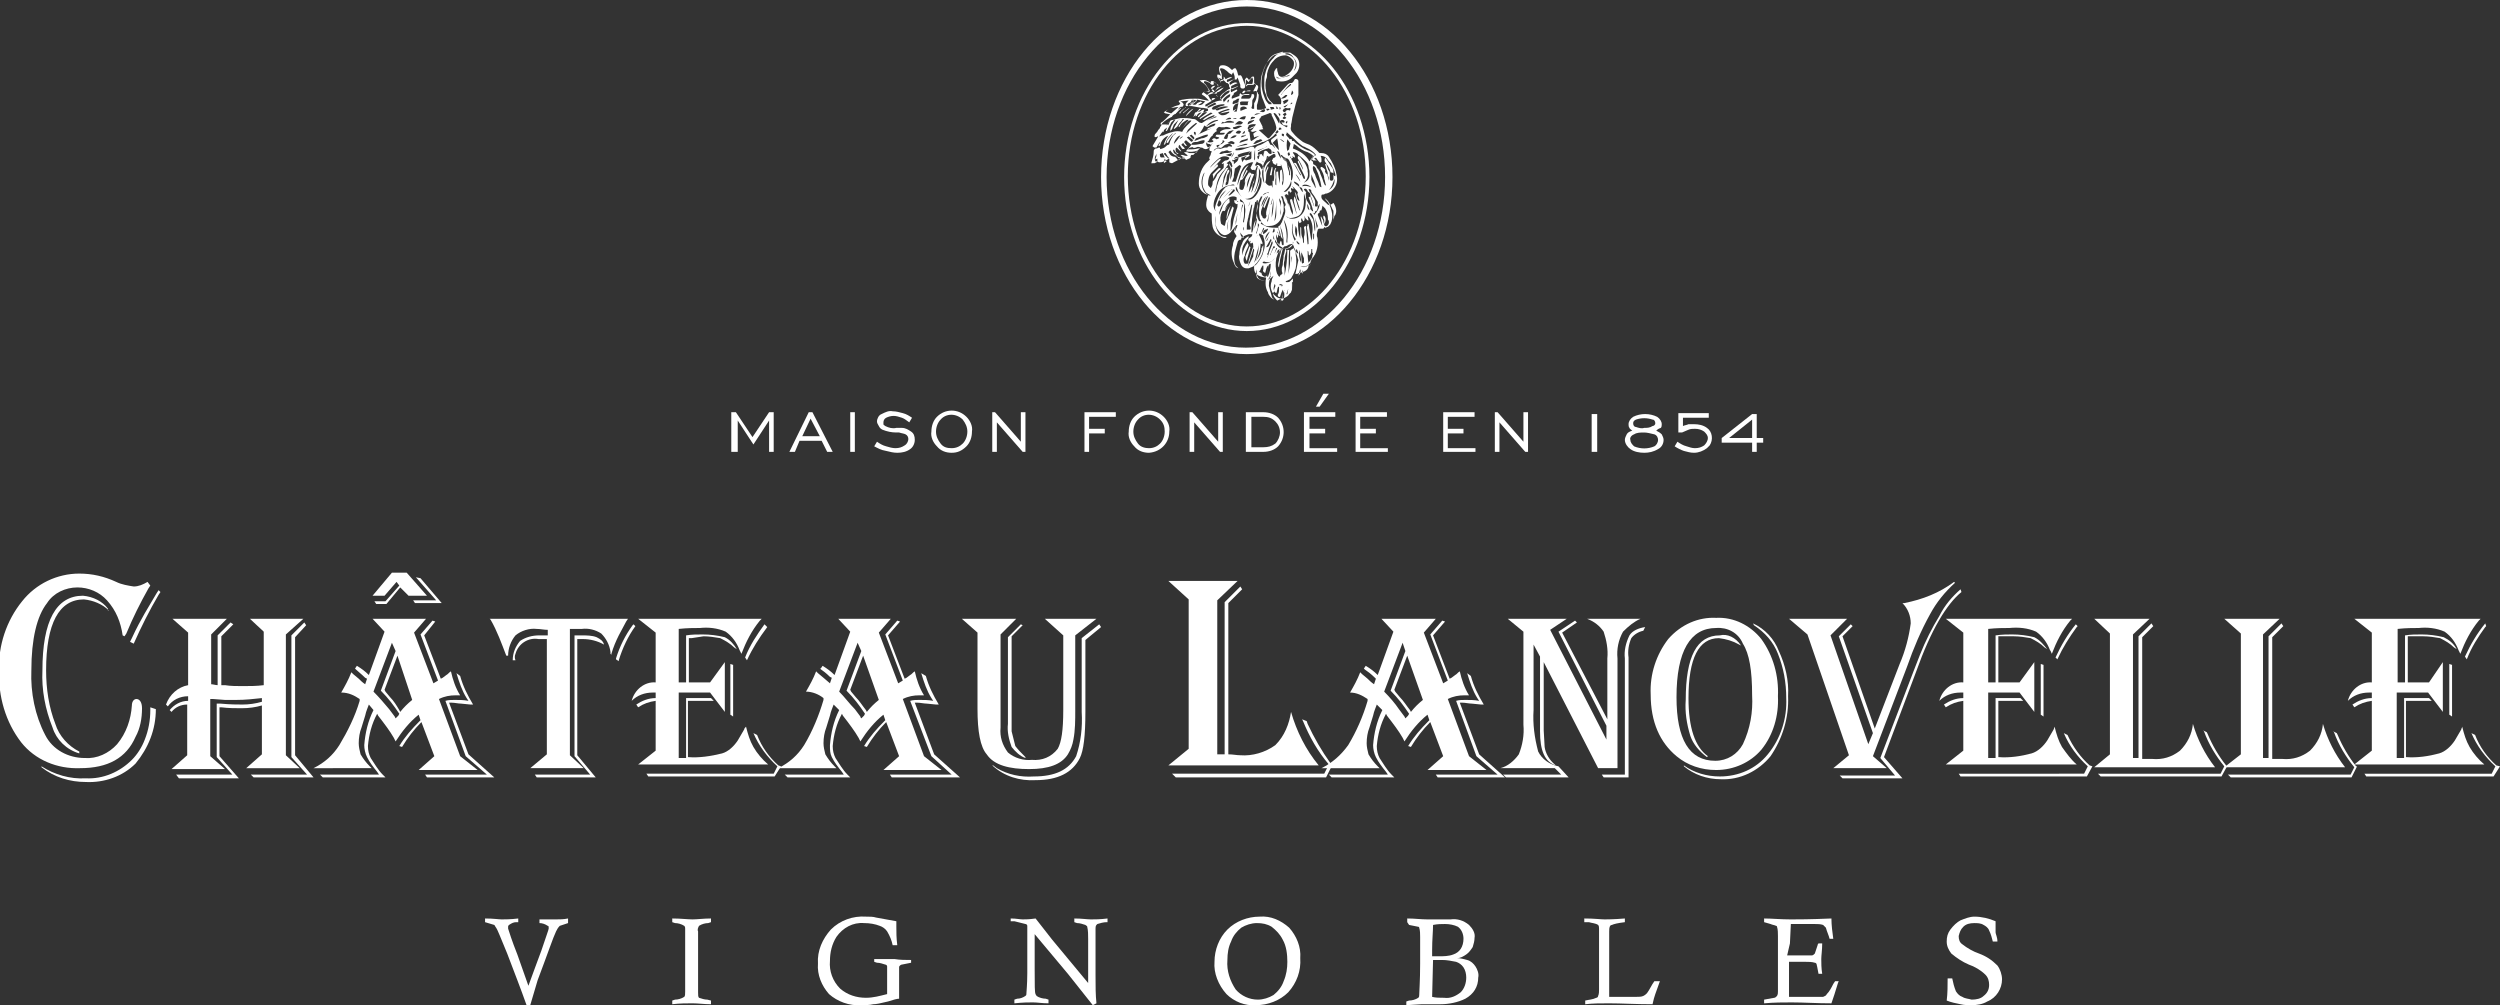 <?xml version="1.0" encoding="utf-8"?>
<!-- Generator: Adobe Illustrator 22.0.1, SVG Export Plug-In . SVG Version: 6.00 Build 0)  -->
<svg version="1.1" id="Layer_1" xmlns="http://www.w3.org/2000/svg" xmlns:xlink="http://www.w3.org/1999/xlink" x="0px" y="0px"
	 viewBox="0 0 271.1 109" style="enable-background:new 0 0 271.1 109;" xml:space="preserve">
<rect x="0" y="0" width="271.1" height="109" fill="#333333" stroke="none"/>
<style type="text/css">
	.st0{fill:#FFFFFF;}
</style>
<title>chateau lanovelle logo</title>
<path class="st0" d="M135.2,38.4c-8.7,0-15.8-8.6-15.8-19.2S126.4,0,135.2,0S151,8.6,151,19.2S143.9,38.4,135.2,38.4z M135.2,0.7
	C126.8,0.7,120,9,120,19.2s6.8,18.5,15.1,18.5s15.1-8.3,15.1-18.5S143.5,0.7,135.2,0.7z"/>
<path class="st0" d="M135.2,35.9c-7.3,0-13.3-7.5-13.3-16.7s6-16.7,13.3-16.7s13.3,7.5,13.3,16.7S142.5,35.9,135.2,35.9z M135.2,2.8
	c-7.1,0-12.9,7.3-12.9,16.3s5.8,16.3,12.9,16.3s12.9-7.3,12.9-16.3S142.3,2.8,135.2,2.8z"/>
<g>
	<path class="st0" d="M138.3,29.7c0-0.1,0-0.2,0-0.3c0,0.1,0,0.3,0,0.4s0,0.1,0,0.1C138.3,29.9,138.3,29.8,138.3,29.7z"/>
	<path class="st0" d="M138.4,30.2v0.1c0,0.1,0,0.2,0.1,0.2C138.5,30.5,138.5,30.3,138.4,30.2z"/>
	<path class="st0" d="M135.1,9.9c0.1,0,0.3,0,0.4,0c0.1,0,0.1,0,0.1-0.1v0C135.4,9.8,135.3,9.8,135.1,9.9c-0.1-0.1-0.2-0.1-0.3,0
		l0,0c0,0-0.1,0.1-0.1,0.2h0.2C135,10,135,9.9,135.1,9.9z"/>
	<path class="st0" d="M137.9,18.1l-0.2,0.9h0.2c0-0.3,0.1-0.5,0.1-0.8l0,0C138,18.1,137.9,18.1,137.9,18.1L137.9,18.1z"/>
	<path class="st0" d="M128.1,12.1l0.4-0.4c-0.2,0.1-0.4,0.3-0.6,0.5v0.1h0.1C128,12.2,128.1,12.1,128.1,12.1z"/>
	<path class="st0" d="M138.2,19.4L138.2,19.4c0-0.3,0-0.6,0.1-0.9c0-0.1,0-0.1,0.1-0.2l-0.1-0.1C138.1,18.6,138.1,19,138.2,19.4z"/>
	<path class="st0" d="M135.5,18.6L135.5,18.6c-0.2,0.4-0.6,0.7-0.5,1.3l0.1-0.2c0-0.1,0.1-0.3,0.2-0.4l0.2-0.4
		C135.4,18.8,135.5,18.6,135.5,18.6z"/>
	<path class="st0" d="M132.4,18.3c-0.1-0.1-0.2-0.1-0.3,0s-0.1,0.1-0.2,0.2l-0.4,0.4l0.1,0.5C131.7,18.9,132.1,18.6,132.4,18.3z"/>
	<path class="st0" d="M133.4,22.4c-0.3,0.4-0.4,0.9-0.4,1.4c0-0.1,0.1-0.2,0.1-0.3C133.2,23.1,133.3,22.8,133.4,22.4
		c0.1,0.1,0.1,0.1,0.1,0.1C133.5,22.4,133.5,22.4,133.4,22.4L133.4,22.4z"/>
	<path class="st0" d="M133.3,22L133.3,22L133.3,22L133.3,22z"/>
	<path class="st0" d="M132.6,9.6l0.1-0.1c-0.4,0.1-0.7,0.4-1,0.6l0.2,0.1c0,0,0-0.1,0.1-0.2C132.2,10,132.4,9.8,132.6,9.6z"/>
	<path class="st0" d="M131.9,10.3c0,0.1,0,0.1,0.2,0.2l0,0l0,0L131.9,10.3z"/>
	<path class="st0" d="M135.2,28.3c0.1-0.5,0.3-1,0.4-1.5l-0.1-0.1c-0.1,0.3-0.3,0.7-0.4,1C135,27.9,135.1,28.1,135.2,28.3z"/>
	<path class="st0" d="M143.8,22c-0.2-0.2-0.6-0.4-0.5-0.8c0,0,0-0.1,0.1-0.1s0.2,0,0.3-0.1c0.3,0,0.6-0.2,0.8-0.4
		c0.5-0.5,0.6-1.1,0.4-1.8c-0.1-0.6-0.4-1.2-0.8-1.8c-0.2-0.3-0.5-0.4-0.8-0.4c-0.1,0-0.3,0-0.3-0.1c-0.3-0.3-0.6-0.6-1-0.8
		c-0.3-0.1-0.5-0.2-0.7-0.3c-0.4-0.3-0.8-0.6-1.1-1c-0.2-0.2-0.3-0.4-0.2-0.7c0-0.1,0-0.1,0-0.2c0.1-0.3,0.1-0.7,0.2-1
		c0.1-0.4,0.2-0.8,0.3-1.2s0.2-0.6,0.3-1c0,0,0-0.1,0-0.2s0-0.4,0-0.6s0-0.5,0-0.7s-0.3-0.3-0.4-0.2C140.2,9,140.1,9,140,9
		c-0.2,0-0.3,0.1-0.4,0.2l-1,1.1c0.3,0.2,0.4,0.6,0.3,1h-0.7h-0.1c-0.1-0.1-0.3-0.3-0.4-0.4c-0.1-0.1-0.1-0.2-0.2-0.3
		c-0.1-0.2-0.2-0.4-0.2-0.7c-0.1-0.4-0.1-0.9,0-1.3c0.1-0.2,0.1-0.4,0.1-0.6c0.1-0.5,0.3-1,0.7-1.4c0.3-0.4,0.8-0.6,1.3-0.6
		c0.3,0,0.8,0.4,0.9,0.7c0.1,0.5-0.2,1-0.6,1.3l-0.3,0.2c-0.3,0.2-0.7,0.2-0.8-0.2c0-0.1-0.1-0.3-0.1-0.4V7.4h-0.1
		c-0.1,0.1-0.1,0.2-0.2,0.3c-0.1,0.4,0,0.7,0.2,1c0,0.1,0.1,0.1,0.2,0.1c0.5,0.1,1.1,0,1.5-0.4c0.2-0.2,0.3-0.3,0.5-0.5
		c0.4-0.5,0.4-1.3,0-1.7c-0.2-0.2-0.4-0.3-0.7-0.5h-0.1c-0.2,0-0.4,0-0.6,0c-0.2,0-0.5,0.1-0.7,0.2c-0.2,0-0.4,0.1-0.6,0.3
		c-0.5,0.5-0.8,1-1,1.7c-0.2,0.5-0.2,1.1-0.2,1.6s0.1,1,0.3,1.4c0.1,0.3,0.2,0.5,0.3,0.8c-0.1,0.1-0.3,0.1-0.5,0.2
		c-0.1,0-0.3,0-0.4,0c-0.1,0-0.1-0.1-0.1-0.1c0-0.1,0-0.3,0-0.4c0.1-0.3,0.2-0.7,0.2-1.1c0-0.1-0.1-0.1-0.1-0.2
		c0-0.1-0.1-0.1-0.1-0.2c0-0.1,0.1-0.2,0.1-0.3c0.1-0.2,0-0.4-0.2-0.4L136,9c0-0.2,0-0.4,0-0.5s0-0.2-0.1-0.2c0,0-0.2,0-0.2,0.1
		s-0.2,0.2-0.3,0.3V8.6l-0.2-0.2L135,8.6v0.1c0,0.2,0,0.4,0,0.5c-0.1-0.3-0.2-0.5-0.3-0.8c-0.1-0.2-0.1-0.3-0.4-0.2
		c-0.1-0.2-0.1-0.4-0.2-0.6c-0.1-0.2-0.1-0.2-0.2-0.2s-0.2,0.1-0.3,0.2l-0.1-0.1c-0.3-0.3-0.7-0.5-1.1-0.4c-0.1,0-0.1,0.1-0.2,0.2
		c0,0.1,0,0.2,0,0.2c0,0.2,0.1,0.5,0.2,0.7c-0.1,0-0.2-0.1-0.2-0.1c-0.1,0-0.2,0-0.2,0c0,0.1,0,0.1,0,0.2c0,0.1,0.1,0.2,0.2,0.3
		l0.2,0.4c0-0.2-0.1-0.4-0.3-0.6l0,0l0,0l0,0l0,0l0.2,0.1l0.2,0.1c0-0.1,0-0.1,0-0.2c0-0.2,0-0.4-0.1-0.6c0-0.1,0-0.1-0.1-0.2
		c0-0.1,0-0.2,0.1-0.2c0.2,0,0.4,0.1,0.5,0.2c0.2,0.1,0.3,0.3,0.5,0.4c0.1,0,0.1,0.1,0.2,0.1c0-0.1,0-0.1,0.1-0.2c0,0,0,0,0-0.1l0,0
		c0.1,0.2,0.2,0.4,0.2,0.7c0,0,0,0.1-0.1,0.1l-0.7,0.3c-0.1-0.1-0.1-0.3,0.1-0.3l0.4-0.2c-0.1-0.1-0.4,0-0.7,0.2
		c0-0.1-0.1-0.1-0.1-0.2l-0.1-0.1c0,0.1,0,0.1,0,0.2v0.1c-0.1,0-0.2,0.1-0.3,0.1v0.1h0.1c0.1,0,0.1-0.1,0.2-0.1L133,9l0,0h0.1
		l0.1,0.1l0.1,0.1c-0.1,0.2,0.1,0.3,0.1,0.4c-0.2,0.1-0.4,0.2-0.6,0.4c-0.2,0.1-0.4,0.3-0.5,0.5c0.1,0.1,0.1,0.2,0.1,0.2
		c0,0.1,0.1,0.1,0.1,0.2c-0.6,0-1.1,0.3-1.6,0.6c0,0-0.2,0.1-0.2,0s0-0.2,0.1-0.2c0.2-0.1,0.3-0.2,0.5-0.3c0.1,0,0.1-0.1,0-0.2
		s-0.1-0.1-0.1-0.1l-0.2-0.4l0.6-0.2c-0.1-0.2-0.4-0.1-0.7,0.2l-0.4-0.3c0.2-0.1,0.4-0.1,0.6,0c0.1-0.1,0.1-0.2,0-0.3
		c-0.2-0.3-0.3-0.5-0.5-0.7v0.1c0-0.1-0.1-0.1,0-0.3c0.2,0,0.4,0.1,0.6,0.2c0.1,0.1,0.1,0.2,0.3,0.2s0.1-0.2,0.1-0.3c0,0,0,0,0-0.1
		c-0.1,0-0.1,0-0.2,0c-0.1,0-0.1,0-0.1,0.1s0,0.1,0,0.1c-0.3-0.2-0.6-0.4-1-0.3c-0.1,0-0.2,0-0.2,0c0.1,0.1,0.1,0.1,0.2,0.2
		c0.4,0.2,0.7,0.6,0.8,1c-0.2,0-0.5,0-0.7,0.2c-0.1,0.1-0.1,0.1,0,0.2c0.2,0.1,0.3,0.2,0.4,0.3c0.1,0.1,0.2,0.2,0.3,0.3
		c-0.1,0-0.1,0-0.2,0l-0.5-0.1c-0.3-0.1-0.5-0.1-0.8-0.1c-0.4,0-0.8,0-1.3,0.1c-0.2,0-0.3,0.1-0.4,0.1s-0.1,0.2,0,0.2l0.1,0.1
		c-0.1,0.1-0.1,0.2-0.2,0.2c-0.5,0.1-1,0.4-1.5,0.7l-0.1,0.1c0.1,0,0.1,0.1,0.2,0.1l0.5,0.1c-0.2,0.2-0.4,0.4-0.5,0.5
		c-0.2,0.2-0.3,0.3-0.5,0.4c-0.1,0.2,0,0.2,0,0.2h0.1l-0.2,0.3c0,0.1-0.1,0.2-0.2,0.3c-0.1,0.2-0.2,0.3-0.3,0.4
		c-0.1,0.1-0.1,0.2-0.1,0.3s0.2,0.1,0.3,0h0.1c-0.2,0.3-0.4,0.7-0.6,1v0.1c0.1,0,0.1,0.1,0.2,0.1c0,0,0.1,0,0.2,0
		c0.1-0.2,0.2-0.3,0.3-0.5c0.2-0.2,0.4-0.4,0.6-0.6c0.1-0.1,0.1-0.2,0-0.2s-0.2,0-0.3,0c-0.1,0-0.2,0.1-0.3,0.1l0.2-0.3
		c0.2-0.3,0.4-0.5,0.7-0.7l0,0c0-0.1,0.1-0.1,0.1-0.2l-0.1-0.1H126v-0.1c0.3-0.3,0.6-0.5,1-0.7c0.1,0,0.1-0.1,0.2-0.2l0.3-0.2
		c0.1-0.1,0.2-0.3,0.3-0.4v-0.1c0.1-0.1,0.2-0.3,0.4-0.2l0,0l0,0c0.2-0.2,0.2-0.3,0-0.5L128,11l0.9-0.1c-0.2,0.2-0.4,0.3-0.3,0.6
		h0.3c-0.2-0.1-0.1-0.3,0-0.3l0.2-0.1c0,0,0.1-0.1,0.1-0.2h0.3c-0.1,0.1-0.3,0.4-0.4,0.4c-0.1,0-0.1,0.1-0.1,0.2h0.2l1.1,0.2h0.2
		l0.5,0.1V12l-0.5,0.2v-0.1l0.1-0.2c-0.3-0.1-0.4,0.3-0.7,0.2l0.3-0.2v-0.1c-0.1,0-0.2,0-0.2,0.1c-0.1,0.1-0.2,0.3-0.4,0.3l-0.2,0.5
		l0.2-0.2c0.1-0.1,0.2-0.1,0.2-0.2l-0.2,0.3l0,0c0.1,0,0.2,0,0.2-0.1c0.1-0.2,0.3-0.3,0.5-0.3l-0.4,0.4v0.1h0.1
		c0.1-0.1,0.2-0.2,0.3-0.3c0.1-0.2,0.4-0.3,0.6-0.2l-0.8,0.6v0.1c0.1,0,0.1,0,0.2-0.1c0.3-0.2,0.7-0.4,1-0.6l0.2,0.1
		c-0.4,0.2-0.8,0.4-1.1,0.7l0,0h0.2c0.2-0.1,0.3-0.2,0.5-0.3s0.3-0.1,0.5-0.2h0.1v0.1l-0.4,0.2c-0.3,0.1-0.6,0.3-0.9,0.5
		c-0.1,0.1-0.2,0-0.3,0c-0.1-0.1-0.3-0.2-0.4-0.3c-0.1-0.1-0.3-0.1-0.4-0.1c-0.4-0.1-0.7-0.1-1.1-0.1c-0.3,0-0.6,0.1-1,0.2
		c-0.3,0-0.5,0.3-0.7,0.5l0,0c0,0.1,0,0.1-0.1,0.1c0,0,0,0-0.1,0c-0.1,0.2-0.2,0.4-0.2,0.6c0,0.1,0,0.1,0,0.2c0-0.1,0.1-0.1,0.1-0.2
		c0.1-0.5,0.4-0.9,0.7-1.1c-0.2,0.4-0.3,0.7-0.5,1.1h0.1l0.1-0.1c0.1-0.3,0.3-0.5,0.4-0.8c0.1-0.1,0.2-0.2,0.3-0.3
		c0-0.1,0.1-0.1,0.2-0.1c-0.2,0.4-0.6,0.7-0.6,1.3c0.1-0.1,0.1-0.1,0.2-0.2c0.1-0.2,0.1-0.3,0.2-0.5c0.1-0.1,0.2-0.2,0.3-0.3
		c0.1-0.1,0.2-0.2,0.3-0.3c0,0,0,0.1-0.1,0.1l-0.5,0.9V14c0.2-0.1,0.4-0.3,0.5-0.5s0.3-0.3,0.4-0.5c0-0.1,0.1-0.1,0.2-0.1l-0.7,0.9
		l0,0c0-0.1,0.1-0.1,0.1-0.1s0.1,0,0.1,0.1c0.1-0.4,0.5-0.6,0.8-0.8c0,0,0.1,0,0.2,0c-0.1,0.2-0.3,0.3-0.4,0.5
		c-0.3,0.4-0.3,0.4-0.3,0.4l0.6-0.7l0,0c0.1-0.1,0.3-0.2,0.4-0.1c-0.3,0.4-0.8,0.7-1,1.2c-0.3-0.1-0.7-0.1-1,0
		c-0.5,0.1-0.9,0.3-1.3,0.5l-0.1,0.1L126,15c-0.1,0.2-0.2,0.5-0.4,0.8h0.2c0.1-0.5,0.4-0.9,0.9-1.1c-0.2,0.3-0.4,0.6-0.5,1
		c0.1,0,0.2-0.1,0.2-0.2c0.1-0.4,0.4-0.7,0.7-1l0.1-0.1c-0.2,0.4-0.7,0.7-0.7,1.1c0.1,0,0.2,0,0.2-0.1c0.2-0.4,0.4-0.7,0.8-1
		c0,0.1-0.1,0.2-0.2,0.2c-0.2,0.3-0.4,0.6-0.5,1c0,0,0,0.1-0.1,0.1s-0.2,0.1-0.3,0.2c-0.2,0.2-0.6,0.3-0.9,0.3
		c-0.1,0-0.1,0.1-0.2,0.1v0.1c0,0.1,0,0.2,0.1,0.2c-0.1,0,0,0.1,0,0.1c0,0.1,0,0.1,0,0.2s-0.1,0.2-0.1,0.4l0.2-0.1
		c0,0.1,0,0.1,0,0.2s0.1,0.2,0.2,0.2c0.2,0,0.3,0,0.5-0.1s0.4-0.2,0.6-0.3c0,0.1,0,0.1,0,0.2s0,0.2,0,0.2s0.2,0.1,0.3,0.1
		c0.4-0.2,0.9-0.5,1.3-0.7c0,0.1,0,0.1,0.1,0.2s0.1,0.2,0.2,0.1c0.2-0.1,0.3-0.1,0.4-0.2c0.3-0.3,0.7-0.7,1-1l0.1-0.1
		c0.1,0,0.2,0,0.3,0.1c0.2,0.1,0.3,0.1,0.5,0s0.3-0.3,0.4-0.5l0.1-0.1c-0.1,0.2-0.2,0.3-0.3,0.5c-0.1,0.2-0.1,0.4,0.2,0.4l0,0
		c0,0.1-0.1,0.2-0.1,0.3c0,0.2-0.3,0.4-0.1,0.6l-0.2,0.2c-0.7,0.6-1,1.5-1,2.4c0,0.3,0.1,0.6,0.3,0.8c0.2,0.2,0.4,0.4,0.7,0.4
		c-0.3-0.1-0.5-0.4-0.6-0.7c-0.2-0.6-0.1-1.2,0.2-1.7l0,0l0,0l0,0c0,0,0,0,0,0.1c-0.2,0.5-0.3,1.1-0.1,1.6c0.1,0.2,0.2,0.4,0.3,0.5
		c0.2,0.1,0.3,0.2,0.5,0.3l0,0c-0.1,0-0.1,0-0.2,0c0,0-0.1,0-0.1-0.1v0.1c-0.1,0.3-0.2,0.7-0.2,1c0,0.4,0.2,0.7,0.5,0.9
		c0.1,0,0.1,0.1,0.1,0.2c0,0.4,0,0.8,0.1,1.3c0.1,0.4,0.4,0.8,0.8,1c0.2,0.1,0.3,0.2,0.5,0.2c0.1,0,0.2,0,0.2-0.1
		c-0.4,0-0.7-0.1-0.9-0.5c-0.3-0.5-0.4-1.2-0.3-1.8v0.1c0,0.2,0,0.4,0,0.6c0,0.4,0.2,0.8,0.4,1c0.1,0.2,0.4,0.4,0.6,0.4
		c0.3,0,0.6-0.2,0.8-0.5c0.2-0.2,0.3-0.4,0.5-0.6h0.1l-0.1,0.3l-0.1,0.2c0,0.1-0.1,0.2-0.2,0.2c0.1,0.2,0.2,0.3,0.3,0.5
		c-0.2,0.3-0.4,0.6-0.4,1c-0.2,0.6-0.2,1.3,0.1,1.9c0.1,0.3,0.2,0.5,0.5,0.6l0,0c-0.1-0.1-0.2-0.2-0.3-0.3c-0.2-0.4-0.2-0.9-0.1-1.4
		c0.1-0.4,0.2-0.8,0.3-1.1c0-0.1,0.1-0.3,0.3-0.3c0.1,0,0.1,0,0.1-0.1s0.1-0.2,0.1-0.2c0.2-0.1,0.4-0.2,0.7-0.3c0.1,0,0.3,0,0.4,0
		c0,0.2-0.1,0.3-0.3,0.4c-0.1,0.1-0.2,0.2-0.1,0.3c0.1,0,0.1,0.1,0.1,0.2l0.1-0.2c0.1,0.1-0.2,0.3,0.1,0.3l0.1-0.1
		c0.1,0.1,0.1,0.2,0.1,0.4c0,0.1,0.1,0.1-0.1,0.2C136,27,136,27,136,27.2c-0.1,0.2-0.1,0.4-0.1,0.6c-0.1,0.2-0.2,0.4-0.3,0.6
		s-0.2,0.3-0.3,0.5c0.1-0.2,0.1-0.4,0.2-0.6c0.1-0.4,0.3-0.9,0.4-1.3c0,0,0-0.2,0-0.1l-0.1,0.1l-0.4,1.3c0,0,0,0,0,0.1
		s-0.1,0.2-0.1,0.2c-0.1,0-0.2,0-0.3,0l0,0c-0.2-0.2-0.2-0.6,0-0.9v-0.1c0.1-0.4,0.3-0.7,0.4-1c0-0.1-0.1-0.2-0.1-0.3
		c-0.3,0.4-0.5,0.9-0.6,1.4c0-0.2,0-0.3,0-0.5c0-0.5,0.3-0.9,0.6-1.3c0.1,0,0.1-0.2,0.1-0.3c-0.3,0.2-0.6,0.4-0.7,0.8
		c-0.2,0.4-0.3,0.8-0.3,1.2c-0.1,0.3,0,0.6,0.1,0.9s0.3,0.6,0.7,0.6c0.1,0,0.1,0,0.2,0l0.5-0.2l0,0c0.1-0.1,0.2-0.2,0.3-0.3
		c0,0,0,0,0.1-0.1c0.4-0.5,0.7-1.1,0.7-1.7c0-0.1,0-0.1,0-0.2l-0.1,0.1c0,0.1,0,0.1-0.1,0.2c0,0.4-0.2,0.8-0.4,1.1
		c-0.1,0.1-0.1,0.2-0.2,0.3c0.3-0.6,0.5-1.2,0.5-1.9l0.2,0.1c0-0.1,0-0.2,0-0.2c-0.1-0.3-0.2-0.5-0.3-0.7c0-0.1-0.1-0.1-0.1-0.1
		l0.1-0.2l0.3,0.2c0.1,0,0.1,0.1,0.1,0.2l0,0c0.2,0.5,0.2,1.1,0,1.6c-0.1,0.5-0.4,0.9-0.7,1.3l0,0l0,0l-0.1,0.1
		c-0.1,0.1-0.1,0.1-0.2,0.1c-0.1,0.9,0.4,1.2,1.3,1.3c-0.1,0.6-0.1,1.1,0.2,1.6c0,0.1,0.1,0.3,0.2,0.4c0.1,0.2,0.3,0.3,0.5,0.4
		c-0.1-0.1-0.3-0.2-0.3-0.4c-0.1-0.3-0.2-0.7-0.3-1.1c0-0.2,0-0.5,0.1-0.7c0-0.1,0.2-0.2,0.4-0.4c-0.1,0.2-0.2,0.4-0.2,0.6
		c-0.2,0.5-0.1,1.1,0.3,1.5c0.3,0.3,0.7,0.5,1.1,0.3c0.2-0.1,0.4-0.2,0.5-0.4l0,0l0.2-0.2v0.1c0,0,0,0,0-0.1s0.1-0.2,0.1-0.3
		c0-0.3,0-0.5,0-0.8l0,0l0,0l0,0h0.1l-0.1,0.8l0,0c0-0.1,0.1-0.5,0.1-0.7c0-0.1,0-0.3,0-0.5c-0.1,0.1-0.2,0.2-0.3,0.3
		c-0.1,0.1-0.2,0.1-0.4,0.1l-0.1-0.1c0.3-0.1,0.6-0.2,0.7-0.5c0.2-0.3,0.3-0.6,0.4-0.9c0.1-0.5,0.1-1,0-1.5c0-0.1,0-0.1,0-0.2
		c-0.1-0.2-0.1-0.3-0.2-0.5c-0.1,0.1-0.2,0.1-0.3,0.2l-0.1,0.1c0,0.4,0,0.8,0,1.1c0,0.5-0.1,0.9-0.2,1.4c0.1-0.8,0-1.7,0.1-2.6h-0.1
		h-0.1c0,0.9-0.1,1.9-0.3,2.8l0,0c0-0.2,0-0.5,0-0.7v-0.1c-0.1-0.3-0.1-0.6,0-0.9c0-0.3,0.1-0.7,0.2-1c0-0.1-0.1-0.1-0.1-0.3
		c-0.1,0.3-0.1,0.6-0.2,0.8c0,0.3-0.1,0.7-0.1,1c0,0.1-0.1,0.3-0.1,0.4s0,0.2,0,0.3c0.1,0.3,0.1,0.3-0.1,0.4c0,0,0,0-0.1,0.1V30l0,0
		l0,0l0,0c-0.2,0-0.2-0.2-0.3-0.3c-0.2-0.5-0.2-1.1-0.1-1.7c0.1-0.3,0.2-0.6,0.3-0.8c0-0.1,0.1-0.1,0.1-0.2l0,0c0,0.1,0,0.1,0,0.2
		c-0.1,0.5-0.2,0.9-0.3,1.4c0.1-0.5,0.2-1,0.4-1.6c0-0.1,0-0.1,0.1-0.1c-0.1,0.4-0.2,0.8-0.3,1.2c0,0.2-0.1,0.4-0.1,0.6
		c0,0.1,0,0.2,0.1,0.3c0-0.3,0.1-0.5,0.1-0.8c0.1-0.4,0.2-0.8,0.3-1.2c0-0.1,0.1-0.3,0.3-0.3s0.3-0.2,0.5-0.2c0.2-0.1,0.3,0,0.4,0.2
		v0.1l0,0c0.1,0.2,0.2,0.3,0.2,0.5c0,0.1,0.1,0.2,0.1,0.3c0.1,0.2,0.1,0.4,0.2,0.6l0,0c-0.1,0.5-0.2,0.9-0.3,1.4
		c0,0.1-0.1,0.1-0.1,0.2c0,0,0-0.1,0.1-0.1s0.2,0,0.3,0h-0.1c0,0,0.1-0.1,0.2-0.1h0.1l0.5-0.2c0.2-0.1,0.4-0.3,0.4-0.6
		c0-0.1,0-0.2,0.1-0.2l0.1-0.1l0,0c0,0.1,0,0.2-0.1,0.4c0-0.1,0.1-0.2,0.1-0.4c0-0.2,0.1-0.5,0.3-0.6c0.1-0.1,0.1-0.2,0.2-0.3
		c0.2-0.4,0.3-0.9,0.3-1.3c0-0.2,0-0.5-0.1-0.7c0-0.1,0-0.1,0-0.2c0-0.2,0.1-0.4,0.1-0.5l0.1-0.1h0.1l0,0c0.1,0,0.1,0,0.2,0l0,0
		c0.1,0,0.1,0,0.2,0c0,0,0.1-0.1,0.1-0.2l0.1,0.1c0.1,0,0.2-0.1,0.3-0.1c0.1-0.1,0.1-0.1,0.2-0.2c0.1-0.1,0.1-0.2,0.2-0.4
		c0.1-0.4,0.1-0.7,0-1.1c-0.1-0.5-0.3-0.9-0.6-1.2c-0.1-0.1-0.1-0.2-0.1-0.2c0.1,0.1,0.2,0.2,0.3,0.3c0.2,0.3,0.4,0.6,0.5,0.9
		c0.1,0.1,0.1,0.2,0.1,0.3l0,0c0,0.3,0,0.6,0,0.9c0-0.2,0.1-0.3,0.1-0.5c0.1,0,0.2-0.3,0.2-0.5c0-0.3-0.1-0.6-0.3-0.9
		C144.1,22.4,144,22.2,143.8,22z M139.5,8.3c-0.3,0.1-0.6,0.2-0.9,0.2c-0.1,0-0.2-0.1-0.2-0.2l0,0c0.2,0.2,0.5,0.2,0.7,0.1
		c0.2-0.1,0.3-0.1,0.5-0.2l0.3-0.1C139.8,8.2,139.7,8.3,139.5,8.3z M139.3,5.8h0.1c0.3-0.1,0.7,0.1,0.9,0.5c0.4,0.4,0.4,1,0,1.4
		c0.2-0.4,0.3-0.8,0.1-1.2s-0.6-0.6-1-0.6C139.4,5.8,139.4,5.8,139.3,5.8L139.3,5.8z M127.8,11.6l-0.8,0.7l-0.6-0.2
		c0.2-0.2,0.4-0.3,0.6-0.4C127.3,11.7,127.5,11.6,127.8,11.6L127.8,11.6z M128.9,11.5c0.1-0.2,0.2-0.3,0.5-0.5l-0.1-0.2l0.5,0.1
		c-0.2,0.1-0.4,0.2-0.6,0.4C129.1,11.4,129,11.5,128.9,11.5z M129.9,11.4c0.2-0.1,0.3-0.2,0.5-0.3c-0.1,0-0.2-0.1-0.2-0.1
		c-0.1,0.1-0.3,0.1-0.4,0.2c-0.1,0.2-0.3,0.2-0.5,0.1c0.2-0.1,0.3-0.2,0.4-0.3c0.1-0.1,0.1,0,0.1-0.1v-0.1l0.9,0.2
		c-0.1,0.1-0.2,0.2-0.3,0.3C130.2,11.4,130.2,11.4,129.9,11.4z M139.7,31.3L139.7,31.3l-0.1,0.6h-0.1L139.7,31.3z M140.1,28
		c0,0.2,0,0.4,0,0.6v0.1l0,0c0-0.1,0-0.1,0-0.2l-0.1-0.8C140,27.8,140.1,27.9,140.1,28z M144.1,20.6c0.3-0.3,0.5-0.8,0.6-1.2l0,0
		C144.8,19.9,144.5,20.4,144.1,20.6z M143.1,17.6c0,0,0.1,0.1,0.1,0c0,0,0.1,0,0.1-0.1s0-0.1,0-0.2s0-0.2-0.1-0.4
		c0.3,0,0.5,0.1,0.7,0.3c0.1,0.2,0.3,0.4,0.4,0.5c0.2,0.4,0.4,0.8,0.5,1.2c0,0.1,0,0.2,0,0.2c-0.2,0-0.2-0.2-0.2-0.3
		c0-0.2,0-0.5-0.2-0.7c-0.2-0.3-0.4-0.6-0.6-0.9l-0.1-0.1c-0.1,0.2-0.1,0.4,0.1,0.6c0.2,0.3,0.4,0.6,0.5,1c0.1,0,0.3,0,0.3,0.2l0,0
		c0,0.2,0,0.3,0,0.5c0,0.1-0.1,0.2-0.2,0.2l0,0c-0.2,0-0.2-0.1-0.2-0.3s0-0.3,0-0.4s0-0.3-0.1-0.4c0,0-0.1-0.1-0.1-0.2
		c-0.1-0.2-0.1-0.3-0.2-0.6c0,0.1-0.1,0.1-0.1,0.1c0,0.1,0.1,0.3,0.1,0.4c0.1,0.3,0.2,0.5,0.2,0.8c0,0.1,0.1,0.2,0.1,0.4
		c0,0.1,0,0.1,0,0.2l-0.2-0.8l-0.1,0.1c0-0.2-0.2-0.3-0.1-0.4s-0.3-0.4-0.4-0.4c-0.1,0-0.1,0.1-0.1,0.1v0.1c0.2,0.3,0.4,0.7,0.4,1.1
		c0.1,0.2,0.1,0.5,0.2,0.7h-0.1c-0.1-0.1-0.1-0.2-0.2-0.4c-0.1-0.4-0.3-0.7-0.4-1.1c-0.1-0.1-0.1-0.2-0.2-0.3c0,0,0,0-0.1-0.1
		c0-0.2-0.2-0.3-0.4-0.4c0-0.2,0-0.3-0.2-0.4v-0.1c0.1-0.2,0.2-0.4,0.4-0.5l-0.3,0.4c0,0-0.1,0.1,0,0.1l0.1,0.1h0.2
		c0.1,0,0.1,0,0.2,0l-0.3-0.2l0.2-0.1C142.9,17.4,143,17.5,143.1,17.6z M141.9,26.4c0,0,0,0.1-0.1,0.1c-0.1-0.7-0.1-1.3-0.2-2
		c-0.1,0-0.2,0.1-0.2,0.2c0.1,0.3,0.1,0.7,0,1c0,0.2,0,0.5,0,0.7c0,0,0-0.1-0.1-0.1c0-0.2,0-0.4-0.1-0.6s-0.1-0.6-0.1-1l-0.1-0.1
		c0,0.4,0,0.8,0,1.3c-0.2-0.6-0.3-1.3-0.2-2c0,0.1,0.1,0.2,0.1,0.3c0.2-0.1,0.3-0.1,0.2-0.3c0-0.1,0-0.1,0-0.2h0.1
		c0,0.1,0.1,0.2,0.1,0.3c0.3-0.1,0.1-0.4,0.2-0.6l0,0c0,0.1,0,0.2,0.1,0.3c0.1,0.1,0.1,0.1,0.2,0.2h0.1l-0.1-0.5l0,0
		c0.1,0.1,0.1,0.1,0.2,0.2c0.3,0.5,0.4,1.1,0.3,1.7c0,0.3,0,0.5-0.1,0.8l-0.3-1.8h-0.1c0,0.1,0,0.2-0.1,0.3
		C141.8,25.1,141.9,25.7,141.9,26.4z M141.4,28c0,0.2,0,0.3,0,0.5c0,0-0.1,0-0.2,0.1c-0.1-0.5-0.1-1-0.1-1.4l0,0
		c0,0.1,0,0.2,0.1,0.3l0,0C141.2,27.5,141.3,27.8,141.4,28z M140.6,25.7L140.6,25.7C140.6,25.6,140.6,25.6,140.6,25.7
		c-0.2-0.4-0.2-0.8-0.1-1.2C140.7,24.8,140.7,25.2,140.6,25.7C140.6,25.6,140.6,25.6,140.6,25.7z M139.9,23.7L139.9,23.7
		C139.8,23.7,139.8,23.7,139.9,23.7c-0.2-0.1-0.3-0.1-0.4-0.2c0,0,0-0.1-0.1-0.1c0.1,0.1,0.2,0.1,0.3,0.2c0.3,0.1,0.6,0,0.9-0.1
		c0.3-0.1,0.5-0.3,0.6-0.6c0.2-0.4,0.2-0.9,0.2-1.4c0-0.2,0-0.3,0-0.5l0,0c0.1,0.2,0.1,0.4,0.2,0.6c0,0.4,0,0.9-0.2,1.3
		C141.1,23.5,140.5,23.8,139.9,23.7L139.9,23.7z M139.2,23.8L139.2,23.8c0.4,0.7,0.5,1.5,0.4,2.2c0,0.1,0,0.2,0,0.3h-0.1
		c0-0.1,0-0.2,0-0.2C139.6,25.3,139.4,24.6,139.2,23.8z M138.1,25.5l0.1,0.5C138,25.9,138.1,25.7,138.1,25.5L138.1,25.5z M138,25.2
		c0-0.1,0.1-0.3,0.1-0.4h0.1c0,0.2,0.1,0.3-0.1,0.4H138L138,25.2z M137.4,24.6L137.4,24.6c-0.2-0.1-0.4-0.2-0.6-0.3
		c-0.1,0-0.1-0.1,0-0.2c0.2,0.3,0.5,0.5,0.9,0.4c0.6,0,1.1-0.4,1.3-1c0.1-0.2,0.1-0.4,0.2-0.6c0-0.2,0-0.5,0-0.7
		c-0.1-0.2-0.1-0.5-0.2-0.7c0-0.1-0.1-0.1-0.1-0.2h0.2c0.1,0.2,0.1,0.4,0.2,0.6s0.2,0.3,0,0.5c0,0,0,0,0,0.1c0.1,0.2,0.1,0.5,0,0.8
		s-0.2,0.5-0.3,0.8c-0.1,0.1-0.1,0.3-0.3,0.4s0,0.1-0.1,0.2C138.2,24.7,137.8,24.7,137.4,24.6z M137.2,26c0-0.4,0.2-0.7,0.5-0.9
		L137.2,26z M137.7,25.4L137.7,25.4l-0.3,0.7h-0.1C137.4,25.9,137.6,25.7,137.7,25.4z M137.8,25.9L137.8,25.9c0.1,0.1,0.1,0.2,0,0.3
		s-0.1,0.5-0.4,0.6h-0.1L137.8,25.9z M137.5,27.4L137.5,27.4c0.1-0.5,0.3-0.8,0.4-1.2h0.1c0,0.1,0,0.1,0,0.2l-0.4,1
		c0,0.1-0.1,0.3-0.1,0.4s-0.1,0.1-0.1,0.2c0-0.1,0.1-0.2,0.1-0.3C137.4,27.6,137.4,27.5,137.5,27.4z M135.7,18.9
		c-0.2,0.5-0.3,1-0.5,1.5l-0.1,0.3l0,0l0.1-0.2C135.2,19.9,135.3,19.4,135.7,18.9c0-0.1-0.1-0.2-0.2-0.2c-0.1,0.2-0.1,0.3-0.2,0.5
		l-0.2,0.4c-0.1,0.2-0.1,0.5-0.2,0.7c0,0.1-0.1,0.3-0.2,0.3c-0.2,0-0.3-0.1-0.3-0.2c0-0.3,0-0.5,0.1-0.8c0-0.1,0.1-0.1,0.1-0.1
		c0.2,0,0.2-0.2,0.3-0.3c0.1-0.2,0.2-0.3,0.3-0.5c0.1-0.1,0.1-0.2,0-0.3l-0.5,1c0.1-0.5,0.3-1,0.7-1.5c-0.4,0.2-0.6,0.6-0.8,1
		c-0.1,0.4-0.3,0.8-0.4,1.2c0-0.1,0-0.2,0-0.2c0.1-0.6,0.3-1.2,0.6-1.7c0.2-0.3,0.5-0.5,0.9-0.6h0.1h0.1c-0.1,0.2-0.2,0.4-0.3,0.6
		c0.1,0.2,0.2,0.3,0.4,0.2l0.1,0.1l0.2-0.5h0.1c-0.1,0.5-0.2,1-0.4,1.5s-0.3,0.9-0.6,1.4c0.1-0.7,0.3-1.4,0.6-2
		C135.7,18.8,135.7,18.8,135.7,18.9z M133.8,19.2c0-0.1,0-0.1,0-0.2l0.1-0.6v-0.1l0.5-0.4l0.2,0.1c-0.1,0.3-0.2,0.5-0.3,0.8
		s-0.2,0.6-0.3,0.9h-0.4C133.6,19.7,133.7,19.5,133.8,19.2z M133.4,19.5L133.4,19.5c0-0.5,0.1-1,0.1-1.4
		C133.7,18.6,133.6,19.1,133.4,19.5z M132.6,15.2L132.6,15.2L132.6,15.2l0.1-0.2l0,0c0.1-0.2,0.2-0.4,0.4-0.6
		c0.1-0.1,0.2-0.2,0.3-0.2v-0.1h0.1h-0.1v0.1l0.4-0.1l-0.4,0.4h-0.1l-0.2,0.1h0.1l-0.1,0.4c-0.1,0.1-0.2,0.1-0.4,0
		C132.6,15.1,132.6,15.1,132.6,15.2l0.2,0.1c-0.1,0.2-0.3,0.3-0.5,0.4c-0.1,0.1-0.2,0.2-0.3,0.3l-0.1-0.2c0.1-0.1,0.3-0.1,0.4-0.1
		c0.1-0.1,0.1-0.2,0.2-0.2C132.7,15.2,132.5,15.3,132.6,15.2z M133.1,13.3c-0.2,0-0.5,0.1-0.7,0.1l0.2-0.2c0.1,0.1,0.2,0.1,0.3,0
		c0.2-0.1,0.3-0.1,0.5-0.1c0.1,0,0.3,0.1,0.4,0.1v0.1C133.5,13.3,133.3,13.3,133.1,13.3L133.1,13.3z M132.7,10.7
		c0.2-0.2,0.4-0.4,0.7-0.5c0,0.2,0,0.3-0.2,0.4l0,0c-0.2,0.1-0.3,0.3-0.4,0.4c-0.1,0-0.1,0.1-0.2,0.1l0.1-0.1
		C132.6,10.9,132.6,10.8,132.7,10.7z M133.3,10.8c0,0.1-0.1,0.2-0.1,0.3h-0.1V11C133.1,10.9,133.2,10.8,133.3,10.8L133.3,10.8z
		 M133.2,11.6L133.2,11.6l-1,0.3c-0.1,0.1-0.3,0.1-0.4,0C131.9,11.7,132.9,11.4,133.2,11.6z M132.1,12.2
		C132.1,12.2,132.1,12.1,132.1,12.2c0.4-0.2,0.8-0.3,1.1-0.4c0,0,0.1,0.1,0.2,0.1c-0.4,0.1-0.8,0.2-1.1,0.4l1-0.2v0.1
		c-0.1,0.1-0.2,0.1-0.3,0.2c-0.2,0.1-0.4,0.1-0.5,0.1S132.1,12.3,132.1,12.2L132.1,12.2z M132.1,13c0,0,0,0.1-0.1,0.1
		c-0.4,0.1-0.8,0.4-1.2,0.6C131.1,13.3,131.6,13,132.1,13z M133.5,12.9L133.5,12.9l-0.6,0.1C133.2,12.7,133.5,12.7,133.5,12.9z
		 M136,14.9c0.2-0.1,0.4-0.1,0.6-0.2l0,0l-0.9,0.6l-0.1-0.1l-0.1-0.8c0,0,0-0.1-0.1-0.1c0,0-0.1-0.2,0-0.3l0.3-0.2l0.3-0.1
		c0,0.1-0.2,0.4-0.4,0.5l0.2,0.1c0.2,0,0.3-0.1,0.5-0.1l0,0l0,0l0,0l-0.4,0.3L136,14.9z M136.9,13.7c-0.1-0.2-0.2-0.4-0.3-0.6
		c-0.1-0.1,0-0.3,0.1-0.3l0,0c0-0.1,0-0.1,0.1-0.2l0.8-0.3c0.1-0.1,0.3,0,0.3,0.1c0,0,0,0,0,0.1c0.2,0.4,0.4,0.8,0.5,1.3
		c0,0.1,0,0.3-0.1,0.4c-0.2,0.2-0.4,0.5-0.6,0.7c-0.1,0.1-0.1,0.1-0.2,0.1l-1-0.9L137,14C136.9,13.9,136.9,13.8,136.9,13.7z
		 M139.2,11.3c0-0.1,0-0.2-0.1-0.3c0.2-0.1,0.3-0.2,0.5-0.2l0,0h0.1v0.1C139.6,11.1,139.4,11.2,139.2,11.3z M139.7,11.3
		c-0.1,0.1-0.2,0.2-0.3,0.3s-0.1,0-0.2,0c0-0.1,0.1-0.1,0.1-0.1c0.1,0,0.1-0.1,0.2-0.1L139.7,11.3L139.7,11.3L139.7,11.3z
		 M139.6,10.3C139.6,10.3,139.6,10.4,139.6,10.3c-0.1,0.3-0.4,0.4-0.7,0.4l0.5-0.4C139.5,10.3,139.7,10.3,139.6,10.3L139.6,10.3z
		 M139.3,12.6l0.2,0.2c-0.1,0-0.1,0.1-0.2,0.1s-0.2,0-0.2-0.1S139.2,12.7,139.3,12.6z M139.1,12.4l0.3-0.2c0,0.1,0.1,0.1,0.1,0.2
		s-0.1,0.1-0.2,0.2L139.1,12.4z M139.4,13.6c0,0,0.1,0,0.2,0v0.1c0,0,0,0.1-0.1,0.1c-0.2-0.1-0.3-0.2-0.5-0.3s-0.2-0.2-0.2-0.4l0,0
		c0.1,0.1,0.2,0.1,0.2,0.2C139.1,13.6,139.3,13.6,139.4,13.6z M140.1,16.9l0.3,0.2c0.1-0.3-0.2-0.4-0.2-0.6c0.2,0,0.5,0.1,0.6,0.3
		c0.3,0.2,0.6,0.5,0.8,0.7s0.3,0.4,0.3,0.6s0.1,0.3,0.1,0.5s0,0.3,0,0.5s-0.2,0.5-0.4,0.6c-0.1,0-0.1,0.1-0.2,0.1l0.1-0.1
		c0.3-0.3,0.4-0.7,0.3-1.1c0-0.1,0-0.1,0-0.2c-0.1-0.4-0.3-0.8-0.6-1.1c-0.1-0.1-0.2-0.3-0.4-0.4c-0.1,0.1-0.1,0.3,0,0.4
		c0.2,0.3,0.4,0.7,0.5,1c0,0,0,0,0,0.1l-0.5-1c-0.1,0.1-0.1,0.2,0,0.3c0.2,0.5,0.5,1,0.7,1.5c0,0.1,0,0.1,0,0.2h-0.1
		c-0.1-0.1-0.1-0.2-0.2-0.4s-0.2-0.4-0.3-0.6s-0.2-0.4-0.3-0.6c0-0.1-0.2-0.2-0.3-0.1l0,0c0.1,0.1,0.2,0.3,0.3,0.4
		c0.1,0.3,0.3,0.6,0.5,0.9v0H141c-0.3-0.6-0.7-1.2-1-1.8l0,0l0,0c0-0.1-0.1-0.1-0.1-0.2h0.1v0.2l0,0l0.2-0.1
		C140.2,17.1,140.2,17,140.1,16.9z M142.3,21.2c-0.2-0.3-0.3-0.4-0.4-0.7c0.2,0,0.3,0.1,0.3,0.2v0.1c0.1,0.2,0.3,0.4,0.4,0.6
		c0.1,0.2,0.2,0.3,0.3,0.5l0,0c0,0.1,0,0.2,0,0.4c0,0.1-0.1,0.1-0.2,0.1l0,0c-0.1,0-0.1-0.1-0.1-0.1s0,0,0-0.1
		C142.7,21.8,142.5,21.5,142.3,21.2z M140.6,21.6c0.1,0.3,0.2,0.6,0.3,0.9c0,0.1,0,0.2,0.1,0.3h-0.1c-0.2-0.5-0.3-1-0.5-1.5
		c-0.1,0.1-0.1,0.3-0.1,0.5c0.1,0.4,0.2,0.9,0.3,1.3c0,0,0,0,0,0.1l-0.5-1.6c-0.2,0-0.2,0-0.2,0.2c0.1,0.4,0.2,0.7,0.3,1.1
		c0,0.1,0,0.2,0,0.4c-0.2-0.3-0.3-0.7-0.4-1.1c-0.2-0.3-0.4-0.7-0.5-1c0.2-0.2,0.2-0.2,0.4,0c0-0.1,0-0.1,0-0.2c0,0-0.1-0.2,0.1-0.3
		l0.1,0.2c0.2-0.1,0.2-0.2,0.1-0.3l0,0c0-0.1,0-0.1,0-0.2h0.1l0.1,0.1l0.1-0.1l-0.2-0.2c0.1,0,0.1,0.1,0.2,0.1
		c0.1,0.2,0.3,0.3,0.4,0.5s0,0.1,0,0.2v0.1l0.2,0.6v0.1c-0.2-0.1-0.3-0.3-0.3-0.6c0-0.1-0.1-0.3-0.2-0.4
		C140.5,21.1,140.5,21.4,140.6,21.6z M138.7,21.5L138.7,21.5c0.1,0.1,0.1,0.2,0.2,0.3c0,0.4,0,0.8,0,1.2c0,0.1-0.1,0.3-0.1,0.4l0,0
		c0-0.3,0.1-0.6,0.1-0.9S138.7,21.8,138.7,21.5z M138.4,21c-0.6-0.1-1.1-0.6-1.3-1.1c-0.3-0.6-0.3-1.3-0.1-2
		c0.1-0.3,0.3-0.7,0.6-0.9c0.2-0.1,0.3-0.2,0.5-0.3l0,0c0.1,0,0.2,0,0.2,0.1s0.1,0.2-0.1,0.3c-0.1,0-0.2,0.1-0.2,0.2
		c-0.1,0.1-0.1,0.1,0,0.2c0,0.2,0.1,0.3,0.4,0.4v-0.1c0,0,0-0.1,0.1-0.1c0,0.1,0,0.2,0,0.3h0.4c0-0.1,0-0.1,0-0.2
		c0.3,0.7,0.4,1.5,0.2,2.3c-0.1-0.1-0.1-0.3,0-0.5c0-0.4,0-0.8-0.1-1.2c-0.2,0-0.2,0.2-0.2,0.3c0,0.4,0,0.8,0,1.2
		c-0.1-0.4-0.2-0.9-0.2-1.3c-0.1,0-0.2,0-0.2,0.1c0,0.4,0,0.8,0,1.2c0,0,0,0.1,0,0.2c-0.1-0.1-0.1-0.1-0.1-0.1c0-0.2,0-0.3,0-0.5
		c0.1-0.3,0-0.5,0-0.8c0-0.1,0-0.2-0.1-0.2l0,0l0,0c0,0.4,0,0.8-0.1,1.2c0,0,0-0.1-0.1-0.1c0,0.3,0,0.5,0,0.8c0-0.1-0.1-0.2-0.1-0.3
		c-0.3,0.1-0.4,0-0.6-0.2c0-0.1-0.1-0.1-0.1-0.1c0.1-0.3,0.1-0.5,0.1-0.7c0-0.3,0.1-0.6,0.2-0.8c0.1-0.1,0-0.2,0-0.3
		c-0.1,0.2-0.2,0.5-0.3,0.7c0-0.3,0.1-0.7,0.3-0.9c0.1-0.1,0.2-0.3,0.3-0.4c-0.2,0.1-0.4,0.2-0.5,0.4c-0.2,0.3-0.3,0.6-0.3,1
		s0.1,0.8,0.1,1.3c0,0.1,0.1,0.2,0.1,0.3c0.2,0.3,0.4,0.6,0.7,0.8c0.2,0.1,0.3,0.1,0.5,0.1l0,0c0.1,0,0.3,0,0.5,0.1
		C138.9,21,138.7,21.1,138.4,21z M137.7,22.3L137.7,22.3C137.7,22.2,137.7,22.2,137.7,22.3L137.7,22.3c0,0.6-0.1,1.1-0.2,1.7h-0.1
		C137.6,23.4,137.7,22.8,137.7,22.3L137.7,22.3z M136.1,16.2c0,0.3,0,0.6,0,1c0,0,0,0.1-0.1,0.2C136,16.9,136,16.6,136.1,16.2
		c-0.1-0.3-0.2-0.3-0.4-0.3c-0.3,0.1-0.6,0.2-0.9,0.3c-0.3,0.1-0.5,0.1-0.8,0.1c-0.1-0.2,0.1-0.2,0.2-0.2c0.3-0.1,0.5-0.1,0.8-0.1
		c0.6-0.1,1.3-0.3,1.9-0.6h0.1c0.5-0.2,1-0.5,1.3-0.9c0.2,0.1,0.2,0.2,0,0.3l-0.4,0.3c-0.1,0.1-0.1,0.2,0,0.4l0,0
		c0.2,0.2,0.3,0.4,0.4,0.6l-0.1-0.1c-0.1-0.1-0.2-0.3-0.4-0.3c-0.1,0-0.1-0.2-0.2-0.3c0-0.1-0.1-0.2-0.2-0.1c-0.3,0.2-0.6,0.4-1,0.5
		C136.1,16,136.1,16,136.1,16.2z M135.1,12.6c-0.1,0.4-0.1,0.4-0.6,0.3h-0.1C134.5,12.7,134.8,12.6,135.1,12.6z M134.5,11.7
		c0.2-0.2,0.5-0.2,0.7,0v0.1h-0.1c-0.2,0.1-0.3,0.1-0.5,0.2h-0.1C134.5,11.9,134.5,11.8,134.5,11.7z M135,14.2L135,14.2L135,14.2
		C135.1,14.2,135.1,14.2,135,14.2c0,0.3-0.1,0.3-0.3,0.3C134.8,14.4,134.9,14.2,135,14.2z M134.8,14.7c0.1,0,0.2,0,0.3-0.1l0,0h0.1
		h-0.1c0,0.1,0,0.1-0.2,0.2l-0.3,0.1C134.6,14.8,134.6,14.7,134.8,14.7z M135.3,15L135.3,15c0,0.1,0,0.1,0,0.2l-0.9,0.3l0,0
		C134.5,15.1,135,15.2,135.3,15z M135.3,15.6l-0.1,0.1l-1,0.2h-0.1l0.9-0.3h0.1H135.3z M134.4,14.5L134.4,14.5c-0.1,0-0.3,0-0.4-0.1
		c0.1-0.2,0.3-0.3,0.5-0.2l0.1,0.1C134.5,14.4,134.4,14.5,134.4,14.5z M134.1,14.7c-0.1,0.2-0.4,0.3-0.7,0.3
		C133.6,14.8,133.8,14.6,134.1,14.7z M133.5,15.3c0.2,0,0.3,0.1,0.4,0.2l0,0l0,0l0,0c-0.1,0.1-0.1,0.2-0.3,0.1c-0.2,0-0.3,0-0.5-0.1
		C133.3,15.4,133.4,15.3,133.5,15.3z M135.9,15.6L135.9,15.6c0.2-0.2,0.3-0.4,0.5-0.4c0.1,0,0.2-0.1,0.3-0.1s0.1,0.1,0.2,0.1l0,0
		l-0.1,0.1c-0.2,0.1-0.5,0.2-0.7,0.3C136.1,15.6,135.9,15.6,135.9,15.6z M138.3,16.6H138c0-0.1,0-0.1,0-0.2l0,0L138.3,16.6z
		 M137.4,15.9L137.4,15.9l-1,0.5v-0.1l0.8-0.3C137.3,15.9,137.3,15.9,137.4,15.9z M136.6,16.8c0,0.1-0.1,0.3-0.1,0.4s-0.1,0-0.1,0.1
		v-0.1C136.3,17,136.3,16.9,136.6,16.8z M136.4,16.8c0-0.1,0-0.3,0.1-0.3c0.3-0.2,0.6-0.3,1-0.4c0.1-0.1,0.2,0.1,0.3,0.1
		c0.1,0.1,0.1,0.3,0.1,0.4s-0.1,0.1-0.2,0.1c-0.1-0.1-0.2-0.1-0.2-0.2c-0.2-0.2-0.3-0.2-0.5,0h0.1c-0.1,0.1-0.2,0.1-0.3,0.2
		L136.4,16.8z M137.6,17l-0.3,0.3l0.1-0.4L137.6,17z M136.8,16.7l0.3-0.2c-0.1,0.2-0.1,0.3-0.1,0.5L136.8,16.7L136.8,16.7z
		 M137.1,17.6L137.1,17.6c-0.1,0-0.2-0.1-0.3-0.2L137.1,17.6z M137.8,22.2C137.7,22.2,137.7,22.1,137.8,22.2
		c0.1-0.3,0.1-0.5,0.2-0.7c0,0.2-0.1,0.4-0.1,0.6L137.8,22.2C137.8,22.1,137.8,22.1,137.8,22.2z M137.4,20.9L137.4,20.9
		c-0.2,0.1-0.3,0.2-0.5,0.3C137,21.1,137.1,20.9,137.4,20.9c0.2-0.2,0.4-0.1,0.5,0.1C137.7,21,137.5,20.9,137.4,20.9z M138.1,21.6
		L138.1,21.6L138.1,21.6L138.1,21.6c0,0.7,0,1.3-0.2,2C137.9,22.9,138,22.3,138.1,21.6z M138.4,21.7c0,0.3,0,0.5,0,0.8s0,0.5,0,0.7
		c0,0.3-0.1,0.6-0.2,0.8l0,0l0,0l0,0C138.3,23.2,138.4,22.4,138.4,21.7z M139.8,17.4c0.2,0.4,0.4,0.9,0.4,1.4c0,0.2,0,0.4-0.1,0.7
		c0,0,0,0-0.1,0.1c0-0.2,0-0.4,0-0.5c0-0.3,0-0.7-0.2-1c-0.1-0.2-0.2-0.3-0.2-0.5c-0.1-0.2-0.3-0.4-0.5-0.5c-0.1,0-0.2-0.2-0.2-0.3
		c0.2,0,0.2,0.2,0.3,0.2c0.1,0.1,0.2,0.1,0.2,0.1v0.1C139.5,17.1,139.7,17.2,139.8,17.4z M139.9,16.8l-0.2,0.1
		c-0.1-0.3-0.1-0.3,0.1-0.4l0,0L139.9,16.8z M140,19.6L140,19.6c0.1,0.3,0,0.5-0.1,0.7c-0.4,0.5-0.4,0.5-0.7,0.5
		C139.6,20.5,139.9,20.1,140,19.6z M139.2,17.3c0,0-0.1-0.1-0.1-0.2c0.1,0.1,0.2,0.2,0.3,0.3h0.1c0.2,0.5,0.4,1,0.4,1.6h-0.1
		c0-0.2,0-0.4-0.1-0.6c-0.1-0.3-0.1-0.6-0.2-0.9C139.4,17.5,139.3,17.4,139.2,17.3z M139.2,14.8l-0.2-0.1c0-0.1,0-0.1,0-0.2
		C139.2,14.5,139.3,14.5,139.2,14.8L139.2,14.8z M139.2,15.3c0,0,0,0.1,0.1,0.1h-0.1l-0.4-0.3h0.1L139.2,15.3z M138.9,17.2
		c-0.2-0.3-0.3-0.5-0.4-0.8h0.1C138.8,16.6,138.9,16.9,138.9,17.2z M139.3,21.1c0.3,0.6,0.5,1.2,0.6,1.9c0,0,0,0.1,0.1,0.1l0,0V23
		C139.8,22.4,139.5,21.7,139.3,21.1L139.3,21.1z M141,19.7L141,19.7C140.9,19.7,140.9,19.7,141,19.7l-0.5-0.8
		C140.6,18.9,141,19.5,141,19.7L141,19.7z M140.9,20.3c-0.2-0.3-0.5-0.3-0.6-0.6h0.1C140.8,19.9,140.9,20,140.9,20.3z M140.9,20.3
		L140.9,20.3L140.9,20.3L140.9,20.3c0.4,0,0.3,0.3,0.4,0.5C141.2,20.8,141.2,20.8,140.9,20.3z M141.2,20.2c0.1-0.3,0.7-0.2,1,0.1
		l0,0C141.9,20.2,141.6,20.1,141.2,20.2z M142.6,20.3c-0.1-0.3-0.3-0.5-0.4-0.8c0-0.1,0-0.2,0-0.3c0-0.1,0-0.2,0-0.3l0,0
		c0.2,0.5,0.4,0.9,0.5,1.5L142.6,20.3z M142,17.5c-0.4-0.7-1-1.1-1.8-1.4c0-0.1,0.1-0.3,0.1-0.5c0.1,0.1,0.2,0.1,0.3,0.2
		c0.3,0.3,0.8,0.6,1.2,0.7c0.2,0.1,0.4,0.2,0.6,0.4L142,17.5z M139.9,15.7c0,0.1-0.1,0.3-0.1,0.4c0,0.2-0.2,0.2-0.2,0.3
		c-0.1-0.4-0.1-0.9,0-1.3c0.1,0.1,0.2,0.3,0.3,0.4S139.9,15.7,139.9,15.7z M139.5,13.4L139.5,13.4L139.5,13.4
		c-0.1-0.1-0.1-0.2,0.1-0.3C139.6,13.3,139.6,13.3,139.5,13.4L139.5,13.4z M139,14l-0.3,0.1c-0.1-0.1,0-0.2,0.1-0.3l0,0L139,14z
		 M138.7,16.3c-0.3-0.3-0.5-0.6-0.7-0.8l0,0l0.5-0.5C138.6,15.4,138.6,15.9,138.7,16.3z M138.4,14.5L138.4,14.5l-0.1-0.1l0.2-0.3
		C138.7,14.3,138.7,14.3,138.4,14.5z M135.3,14c0-0.1,0-0.2,0.1-0.3v-0.1l0,0c0.2-0.1,0.5-0.2,0.8-0.1C136,13.8,135.7,14,135.3,14z
		 M135.6,13c0.1-0.3,0-0.4,0.5-0.3l0,0C136.1,12.9,135.8,12.8,135.6,13z M136,13c0,0.1,0,0.1-0.3,0.3l-0.4,0.2
		C135.3,13.2,135.4,13.1,136,13z M135.3,11.4h-0.8v-0.1c-0.1-0.2,0-0.3,0.2-0.3h0.7C135.3,11.1,135.3,11.3,135.3,11.4z M134.8,13.3
		L134.8,13.3c-0.1,0.1-0.2,0.2-0.3,0.2l0,0c-0.2,0-0.4,0-0.6,0C134.3,13.1,134.4,13,134.8,13.3z M133.7,12c0-0.2,0-0.4,0.1-0.5
		c0.1-0.2,0.3-0.3,0.5-0.3c-0.1,0.3-0.1,0.6-0.2,0.9h-0.3l0.3-0.3l0,0L133.7,12z M134.1,12.8c-0.1,0.2-0.2,0-0.3,0.1l0,0l0,0l0,0
		C133.7,12.8,133.7,12.8,134.1,12.8z M134.3,11.1C134.3,11.1,134.2,11.1,134.3,11.1l-0.6,0.2c-0.1-0.1,0-0.3,0.1-0.4c0,0,0,0,0.1,0
		l0.3-0.2c0.1,0,0.1,0,0.2,0C134.3,10.9,134.3,11,134.3,11.1z M133.7,13.8c0.3,0,0.6-0.3,1-0.1c-0.3,0.1-0.5,0.3-0.8,0.3
		C133.7,14,133.7,13.9,133.7,13.8L133.7,13.8z M132.2,16c0.2,0.1,0.3,0,0.4-0.1c0.2-0.2,0.4-0.3,0.7-0.3c0.1,0,0.2,0.1,0.3,0.2v0.1
		h-0.1c-0.2-0.1-0.4,0-0.4,0.1c0,0-0.2,0-0.3,0l-0.3,0.1c-0.1,0-0.2,0.1-0.3,0c-0.1,0-0.1,0-0.2,0c-0.1,0-0.2,0.1-0.3,0.2h-0.1
		C131.8,16.1,132,16,132.2,16z M132.2,16.7l0.1-0.1c0.1-0.2,0.3-0.2,0.4-0.2l0.3-0.1h0.1c0.1,0,0.1,0.1,0.2,0.1c0.1,0,0.2,0,0.3,0
		l0,0l-0.1,0.1l0,0c-0.2,0.1-0.5,0.1-0.7,0.1c-0.1,0-0.3,0.1-0.4,0.1H132.2L132.2,16.7z M133.6,16.6c-0.1,0.4-0.1,0.4-0.7,0.2
		L133.6,16.6z M133.5,17.1L133.5,17.1c0.1-0.2,0.2-0.4,0.3-0.6C133.8,16.7,133.7,16.9,133.5,17.1L133.5,17.1L133.5,17.1z
		 M133.7,17.3L133.7,17.3c0.1-0.1,0.1-0.1,0.1-0.1l0,0c0.1-0.1,0.2-0.2,0.3-0.2s0.1,0,0.2,0l-0.1-0.2c0.4-0.2,0.9-0.3,1.4-0.4
		l-0.3,0.3l0,0l0.4-0.3c0,0.2,0,0.4,0,0.7c0,0.1-0.1,0.2-0.2,0.2l-0.4,0.1c-0.2-0.3-0.3,0.1-0.4,0.2c0-0.2-0.1-0.3-0.1-0.5l0.6-0.2
		l-0.2,0.2v0.1l0.5-0.3c0-0.1-0.1-0.2-0.2-0.1l0,0c-0.5,0.1-1,0.3-1.4,0.4C133.8,17.2,133.7,17.2,133.7,17.3L133.7,17.3
		c0,0.1,0.1,0.1,0.2,0l0.4-0.2c0,0.4-0.3,0.5-0.5,0.7c0-0.1,0-0.2,0-0.3h-0.1C133.6,17.5,133.6,17.4,133.7,17.3z M135.8,20.4
		c0-0.2,0-0.3,0.1-0.5c0.1-0.1,0.1-0.2,0.1-0.3l0.3-1.2c0,0.9-0.2,1.7-0.6,2.5C135.7,20.7,135.8,20.5,135.8,20.4z M136.5,18.2
		c0.1,0.2,0.2,0.4,0.2,0.6c-0.1,0.7-0.3,1.4-0.6,2l-0.1,0.1C136.4,20,136.6,19.1,136.5,18.2z M136.6,18c-0.1-0.1-0.2-0.2-0.4,0
		l-0.1-0.1l0.2-0.4c0,0,0,0.1,0.1,0.1c0,0,0.1,0.1,0.2,0.1c0.1,0,0.2,0.1,0.3,0.2c0,0.1,0,0.1,0,0.1c0.2,0.1,0.1,0.3,0.1,0.5
		C136.7,18.3,136.7,18.1,136.6,18z M137.3,21.3l-0.5,1.1C136.8,22,137,21.6,137.3,21.3z M136.8,22.7c0.1-0.3,0.2-0.5,0.3-0.8
		c0.1-0.2,0.2-0.4,0.3-0.6h0.1c-0.1,0.2-0.2,0.4-0.3,0.6s-0.1,0.3-0.2,0.5c0,0.1,0.1,0.1,0.1,0.2c0.2-0.4,0.3-0.8,0.5-1.2h0.1v0.1
		c-0.1,0.5-0.3,1-0.4,1.5c0,0.1,0,0.2,0,0.3c0.1,0.1,0,0.3-0.1,0.4c-0.1,0-0.3,0-0.3-0.2l0,0C136.7,23.3,136.7,23,136.8,22.7z
		 M138.4,25.4l0.1,0.4c0.1-0.1,0.1-0.2,0.1-0.3c0,0,0,0,0-0.1l0,0c0-0.1-0.1-0.2-0.1-0.3c0.2,0.1,0,0.4,0.3,0.5l-0.2-1
		c0.1,0.2,0.1,0.4,0.2,0.6c0.1,0.2,0,0.5,0.3,0.7c-0.1-0.5-0.2-1-0.3-1.5l0,0c0.1,0.4,0.3,0.7,0.3,1.1c0.1,0.3,0.1,0.7,0.1,1
		c0,0,0,0.1-0.1,0.1l-0.1-0.1c0,0,0-0.3-0.1-0.4c-0.1,0.1-0.1,0.3-0.2,0.5c0-0.2-0.1-0.2-0.2-0.3C138.5,26.1,138.3,25.7,138.4,25.4z
		 M140.6,26.1l0.3,0.3v0.1c-0.1,0-0.1,0-0.2-0.1C140.6,26.3,140.6,26.2,140.6,26.1z M140.9,27.1c0.1,0.5,0.2,0.9,0.2,1.4
		C140.9,28.1,140.8,27.6,140.9,27.1L140.9,27.1z M141.8,22.1l0.2,0.7C141.8,22.7,141.7,22.4,141.8,22.1z M142,22.2
		c-0.1-0.1-0.1-0.2-0.2-0.3c0-0.1-0.1-0.1-0.1-0.2c-0.1-0.2-0.1-0.4-0.1-0.6V21c0-0.1,0.1-0.2,0-0.2c-0.1-0.1-0.2-0.2-0.2-0.3
		c0.2-0.1,0.3,0,0.4,0.2c0,0.1,0.1,0.1,0.2,0.2c0.1,0.1,0.1,0.1,0.1,0.2s0,0.2,0.1,0.3c0.1,0.3,0.2,0.6,0.3,0.9v0.1l-0.4-1.1
		l-0.2,0.1c0.2,0.5,0.4,1,0.5,1.5h-0.1c-0.1-0.1-0.1-0.2-0.2-0.2l0,0C142.1,22.5,142.1,22.3,142,22.2z M142.4,23.1
		c0.1,0.1,0.2,0,0.2-0.1s0-0.1,0.1-0.1s0.2-0.3,0.2-0.5c0.1-0.1,0.1-0.2,0.2-0.3c0,0.5-0.3,0.9-0.6,1.2l0,0c0-0.1-0.1-0.2-0.2-0.3
		C142.4,23.1,142.4,23.1,142.4,23.1z M143.1,20.2c0-0.1-0.1-0.2-0.1-0.3c-0.1-0.3-0.3-0.6-0.4-1c-0.2-0.3-0.3-0.6-0.2-0.9l0,0
		l0.2,0.1c0,0.1,0.1,0.1,0.1,0.2c0.3,0.6,0.5,1.3,0.6,2C143.2,20.3,143.1,20.2,143.1,20.2z M140.4,15.1L140.4,15.1
		c0.2,0.2,0.5,0.5,0.8,0.7c0.1,0.1,0.3,0.1,0.4,0.2c0.5,0.2,0.9,0.5,1.1,0.8c0,0,0,0,0,0.1c-0.1-0.1-0.2-0.2-0.3-0.3
		c-0.2-0.1-0.4-0.3-0.6-0.3c-0.5-0.2-0.9-0.5-1.3-0.8c-0.1-0.1-0.2-0.3-0.4-0.2c0-0.1,0-0.3-0.2-0.2c0,0-0.1,0-0.1-0.1l-0.2-0.2
		c-0.1-0.1-0.2-0.2-0.1-0.3s0-0.2,0-0.2C139.8,14.6,140.1,14.8,140.4,15.1z M139.9,12L139.9,12c-0.2-0.1-0.4-0.1-0.5,0.1
		c-0.1,0.1-0.2,0.1-0.3-0.1c0-0.1,0.1-0.1,0.1-0.2c0.1,0,0.2-0.1,0.2-0.1s0.3,0.1,0.5,0C140,11.8,139.9,11.9,139.9,12z M139.9,11.3
		L139.9,11.3l0.2-0.2C140.2,11.2,140.1,11.3,139.9,11.3z M140,10.3c0-0.2,0.1-0.3,0.1-0.5C140.3,10,140.3,10.2,140,10.3z
		 M138.9,10.3L138.9,10.3c0.3-0.4,0.5-0.7,0.8-1c0.1-0.1,0.2-0.2,0.3-0.2v0.1l-0.1,0.1c-0.4,0.3-0.7,0.6-0.9,0.9
		C139,10.3,138.9,10.3,138.9,10.3z M139,13c0.2,0,0.3,0.1,0.3,0.2c0,0.1-0.1,0.1-0.2,0.1c-0.1-0.1-0.2-0.1-0.3-0.2L139,13z
		 M138.7,11.6l0.2,0.1l-0.1,0.2C138.7,11.8,138.8,11.7,138.7,11.6L138.7,11.6z M138.8,12.6c-0.1-0.1-0.1-0.2-0.2-0.3
		C138.8,12.3,138.9,12.3,138.8,12.6z M138.3,11.6c0.2-0.1,0.2,0,0.3,0.2l0,0h-0.2v-0.2H138.3z M138.4,12.4L138.4,12.4
		c0.1,0.1,0.2,0.3,0.3,0.4c0.1,0.2,0.1,0.4,0,0.6c-0.2-0.4-0.4-0.7-0.6-1.1C138.2,12.2,138.3,12.3,138.4,12.4z M138.1,11.6l0.1,0.2
		l-0.4,0.1c0-0.1,0-0.2-0.1-0.3H138.1z M137.1,10.5c-0.2-0.5-0.3-1-0.3-1.5c0-0.8,0.2-1.5,0.6-2.2c0.2-0.5,0.6-0.9,1.1-1l0.6-0.2
		v0.1l-0.3,0.1c-0.3,0.1-0.5,0.2-0.7,0.5c-0.2,0.2-0.4,0.4-0.5,0.7c-0.2,0.3-0.3,0.6-0.4,1c-0.1,0.3-0.1,0.6-0.1,0.8s0,0.5,0,0.7
		c0,0.3,0.1,0.6,0.2,0.8c0.1,0.3,0.1,0.6,0.5,0.8c0,0,0.1,0.1,0.1,0.2h-0.3C137.3,11,137.2,10.8,137.1,10.5z M137.6,11.8
		c0.1,0.1,0.1,0.1-0.2,0.2l-0.1-0.2H137.6z M136.6,12.1l0.5-0.3l0.1,0.2C137,12.3,136.8,12.1,136.6,12.1L136.6,12.1L136.6,12.1z
		 M136.7,12.3l-0.7,0.2l0,0c0.1-0.1,0.2-0.2,0.3-0.2C136.4,12.3,136.5,12.3,136.7,12.3z M133.4,8.9c0.1-0.1,0.3-0.2,0.4-0.3
		c0,0-0.1-0.1,0.1,0c0.2,0.1,0.2,0,0.3-0.2c0.1,0.3,0.2,0.5,0.3,0.8v0.1v0.1c0,0.1,0.1,0.2,0.2,0.2c0,0,0,0,0.1,0s0.1,0,0.2-0.1
		c0-0.2,0.1-0.5,0.1-0.6s0-0.2,0-0.3l0.3,0.3l0.2-0.3l0.2-0.2c0.1,0.2,0.1,0.4,0,0.7h-0.1c-0.1,0-0.3,0-0.4,0
		c-0.1,0-0.1,0.1-0.2,0.2v0.1l0.1-0.1c0.1,0,0-0.1,0.2-0.1s0.4,0,0.6,0l-0.1-0.1c0.1,0,0.2,0,0.3,0c0,0.1,0,0.1,0,0.2
		c-0.1,0.2-0.2,0.4-0.3,0.6h0.1c0.3-0.1,0.3,0,0.3,0.3s-0.1,0.7-0.3,1c0,0.2,0,0.4,0,0.6c-0.1,0-0.1,0-0.2,0l-0.1-0.1
		c0.1-0.2,0.1-0.5,0.1-0.8c0-0.1,0.2-0.3,0.2-0.4s0-0.2,0-0.2c0-0.1-0.2-0.1-0.2-0.1c-0.1,0-0.1,0.1-0.1,0.2
		c-0.1,0.3-0.2,0.3-0.4,0.3s-0.5,0-0.7,0c0-0.3,0.2-0.4,0.4-0.4s0.3,0,0.4,0s0.1-0.1,0.1-0.1c-0.2,0-0.3,0-0.5,0
		c-0.1,0-0.3,0.2-0.5-0.1c-0.1,0.1-0.1,0.3-0.1,0.3l-0.8,0.3c-0.1-0.1,0-0.3,0.1-0.4c0.1,0,0.1-0.2,0.1-0.2c0.1-0.1,0.2-0.1,0.3-0.2
		c0.1-0.1,0.1-0.1,0-0.2l-0.6,0.3c-0.1-0.3,0-0.4,0.3-0.5c0.1,0,0.2-0.1,0.3-0.1l0.1-0.1v0.1l-0.6,0.3c-0.2-0.3-0.1-0.4,0.2-0.5
		c0.1-0.1,0.3-0.1,0.4-0.2c-0.2-0.1-0.4-0.1-0.8,0.2C133.3,9,133.3,9,133.4,8.9z M132.4,10.5c0.2-0.3,0.5-0.6,0.9-0.7l0,0l0,0l0,0
		c0.1,0.1,0,0.2-0.1,0.3c-0.2,0.1-0.4,0.3-0.6,0.5c-0.1,0.1-0.1,0.1-0.2,0.2C132.3,10.7,132.3,10.6,132.4,10.5z M131,11.7l-0.1-0.1
		c0.1-0.1,0.2-0.1,0.3-0.2l0.4-0.2c0.1-0.1,0.2-0.1,0.3,0.1l0,0L131,11.7z M131.6,11.9L131.6,11.9c-0.1,0-0.2-0.1-0.2-0.1
		s0.1-0.1,0.1-0.2c0.4-0.2,0.8-0.3,1.2-0.3c0,0,0.1,0,0.1,0.1c-0.2,0.1-0.4,0.1-0.6,0.2c-0.2,0.1-0.3,0.2-0.5,0.3
		C131.7,11.8,131.6,11.9,131.6,11.9z M130.8,13.1l1.1-0.5v0.1L130.8,13.1L130.8,13.1z M130.2,14.3c0.1-0.1,0.1-0.2,0.2-0.3l0.2-0.4
		c0.2,0.2,0.4,0.2,0.6,0c0.2-0.1,0.4-0.2,0.6-0.2c0,0.2-0.2,0.3-0.3,0.3l-0.5,0.2c-0.1,0.1-0.1,0.2-0.2,0.2l0,0l0.6-0.2l-1.5,0.7
		l0.3-0.2C130.1,14.4,130.1,14.4,130.2,14.3z M128.8,14.1c0.2-0.2,0.5-0.5,0.8-0.7c0.1-0.1,0.1-0.1,0.2,0l0,0l0,0l0,0l-1.2,1.1
		C128.7,14.3,128.8,14.2,128.8,14.1z M129,14.7l0.2-0.1c0.1,0.1,0.2,0.2,0.3,0.3v0.2h-0.1L129,14.7z M129.4,15.2l-0.1,0.1
		c0,0.1-0.1,0.1-0.2,0l-0.4-0.4l0.2-0.1L129.4,15.2z M129.5,14.3h0.1c0.1,0.1,0.1,0.2,0,0.4l0,0C129.5,14.5,129.4,14.4,129.5,14.3z
		 M128.3,14.8l-0.4,0.3C128,14.9,128.1,14.8,128.3,14.8L128.3,14.8z M128,14.7c-0.2,0.3-0.4,0.6-0.7,0.9
		C127.3,15.3,127.7,14.7,128,14.7z M125.8,16.9c-0.1-0.3,0.1-0.2,0.3-0.3l0.2,0.5C126.1,17,125.8,17.2,125.8,16.9z M126.2,17.7
		L126.2,17.7l0.1-0.5l0.2,0.3L126.2,17.7z M126.7,17.2c-0.1-0.1-0.3-0.3-0.4-0.4s-0.1-0.2,0-0.2h0.1l0.3,0.5
		C126.8,17,126.8,17.1,126.7,17.2C126.8,17.2,126.7,17.2,126.7,17.2z M127.6,17.2c0,0,0-0.1-0.1-0.1c0-0.1-0.1-0.1-0.1-0.1
		c-0.2,0-0.5-0.1-0.6-0.4l-0.1-0.1l0.2-0.2c0.2,0.3,0.4,0.5,0.7,0.6h0.1c0,0.3,0.2,0.2,0.3,0.3C127.9,17.4,127.7,17.4,127.6,17.2z
		 M129.1,17.1c0-0.1,0-0.2,0.1-0.3h0.2L129.1,17.1z M129.6,16.6C129.6,16.6,129.5,16.6,129.6,16.6c-0.1,0-0.2,0-0.3,0s-0.2,0-0.3,0
		s-0.2-0.1-0.3-0.1s-0.2,0-0.3,0c0.1,0.2,0.3,0.2,0.4,0.4c0,0-0.1,0-0.2,0c-0.1,0-0.3-0.1-0.4-0.1c-0.1,0-0.2,0-0.2,0l0.5,0.4
		c-0.4,0-0.7-0.2-1-0.3l0.1-0.1l-0.3-0.2l-0.1-0.3l0.1-0.1c0.1,0.2,0.2,0.4,0.4,0.5l0.1-0.1c-0.2,0-0.3-0.1-0.3-0.2
		s-0.1-0.3,0.1-0.4l0.4,0.4h0.1c-0.1-0.1-0.2-0.3-0.3-0.4c0-0.1,0-0.2,0.1-0.3l0.2,0.3c0.1,0.2,0.2,0.2,0.4,0.1l-0.4-0.4l0.1-0.1
		l0.1-0.1c0.2,0.3,0.3,0.4,0.4,0.3l-0.3-0.4l0.2-0.2l0.6,0.5l-0.6,0.7c0.4,0.1,0.9,0.1,1.3-0.1C129.8,16.5,129.7,16.6,129.6,16.6z
		 M130.2,16c-0.1,0.1-0.2,0.1-0.3,0.1c-0.3,0.1-0.7,0.1-1,0.1h-0.1c0.1-0.1,0.2-0.2,0.3-0.2s0.2-0.1,0.3,0c0,0.1,0.2,0,0.3,0
		C129.8,15.9,130,15.9,130.2,16L130.2,16z M130.3,15.6c-0.2,0-0.5,0.1-0.7,0.1h-0.2h-0.2c0-0.2,0.2-0.3,0.4-0.3c0.1,0,0.1,0,0.2,0
		l0,0c0.3-0.1,0.5-0.2,0.8-0.2C130.7,15.4,130.5,15.6,130.3,15.6z M130.3,15l-0.8,0.3c0.1-0.1,0.1-0.2,0.2-0.3
		c0.3-0.1,0.5-0.2,0.8-0.3s0.3-0.1,0.5-0.1c0,0.1-0.1,0.2-0.1,0.2C130.7,14.9,130.5,15,130.3,15z M131.4,15.2h0.1l0.1,0.1l-0.1,0.1
		c0,0-0.3,0.1-0.5,0c-0.1-0.1-0.1-0.1-0.1,0l0,0l0,0v0.1c0,0.1,0.1,0.1,0.1,0.1c0.1,0,0.2,0,0.3,0.1v0.1L131,16
		c-0.1-0.1-0.2-0.3-0.2-0.4c0,0,0-0.1,0.1-0.2l0,0l0,0c0-0.1,0.2-0.1,0.2-0.2c0.1-0.2,0.2-0.4,0.4-0.5c0-0.1,0.1-0.2,0.1-0.2
		c0.1-0.1,0.1-0.1,0.2-0.2c0.1,0,0.2-0.1,0.1-0.2c0-0.2,0.1-0.1,0.1-0.2c0.1-0.1,0.2-0.2,0.4-0.1l0,0c0.1,0,0.3,0,0.4,0
		c0.2-0.1,0.4,0,0.7,0.1c-0.1,0-0.1,0.1-0.2,0.1c-0.2,0-0.5,0-0.7,0.1s-0.2,0.1-0.3,0.2v0.1h0.5v0.1c-0.1,0.1-0.2,0.1-0.3,0.1
		c-0.2,0-0.3,0-0.5,0s-0.1,0.1-0.2,0.2l0.4,0.1V15c-0.1,0-0.2,0.1-0.3,0.1C131.7,14.9,131.5,15,131.4,15.2z M131.5,19.7v0.1
		c0,0.3-0.1,0.4-0.2,0.6c-0.1-0.1-0.1-0.1-0.2-0.2c-0.1-0.1-0.1-0.2-0.1-0.3c0-0.4,0.1-0.9,0.4-1.2l0.7-0.7l-0.1-0.2l-0.5,0.5l0.9-1
		l-0.1-0.1c-0.2,0.1-0.4,0.3-0.6,0.5c-0.2,0.2-0.3,0.3-0.5,0.5c0.1-0.2,0.3-0.4,0.5-0.6s0.4-0.4,0.6-0.5c0.3-0.2,0.7-0.2,1,0
		c0,0.2-0.2,0.3-0.4,0.3c-0.1,0-0.3,0.2-0.4,0.3v0.1l0.2-0.1c0,0.1,0,0.2,0,0.4c0,0.1,0,0.1-0.1,0.2c-0.2,0.2-0.4,0.4-0.6,0.6l0,0
		C131.9,19.2,131.7,19.5,131.5,19.7z M131.8,20.9c0-0.2,0-0.5,0.1-0.7c0.1-0.7,0.4-1.3,0.9-1.8c0.1-0.2,0.3-0.4,0.4-0.6l-0.2-0.1
		l0.4-0.3v0.1l0,0c0.1,0.1,0.2,0.2,0.2,0.4c0,0,0.1,0.1,0,0.2h-0.1l-0.2-0.4c0,0.2,0,0.3,0.1,0.4c0.1,0.2,0.1,0.4,0,0.6
		c-0.1,0.4-0.1,0.7-0.2,1.1c0,0.2-0.2,0.3-0.3,0.3c0-0.2,0-0.3,0.1-0.4c0-0.3,0-0.7,0.2-0.9l0,0c0-0.1,0.1-0.1,0.1-0.2s0-0.1,0-0.2
		c-0.1,0-0.1,0-0.2,0.1c-0.2,0.6-0.4,1.1-0.5,1.7c0,0.1-0.1,0.1-0.1,0.2c0-0.2,0.1-0.3,0.1-0.5s0.1-0.5,0.1-0.7
		c0.1-0.3,0.2-0.5,0.4-0.8c0-0.1,0.1-0.1,0.1-0.2H133l-0.5,0.7c-0.3,0.5-0.5,1.1-0.6,1.6C131.9,20.6,131.9,20.7,131.8,20.9
		L131.8,20.9C131.9,21,131.8,20.9,131.8,20.9z M131.9,22c-0.1,0.3-0.2,0.6-0.1,0.8l0,0c0,0,0,0,0,0.1c-0.1-0.2-0.2-0.4-0.2-0.6
		c0-0.4,0.1-0.7,0.3-1.1c0.3-0.6,0.8-1,1.4-1.1c0.1,0,0.3-0.1,0.4-0.1c0.1,0,0.1,0,0.2,0.1c-0.4,0-0.7,0-1,0.2
		C132.4,20.8,132.1,21.4,131.9,22z M133.8,20.5L133.8,20.5c0.1,0.1,0.1,0.1,0.1,0.2c-0.2,0.2-0.4,0.4-0.6,0.5h-0.1L133.8,20.5z
		 M132.6,21.5c0.3-0.3,0.6-0.7,0.9-0.9l0.1-0.1h0.1c-0.1,0-0.1,0.1-0.2,0.1L132.6,21.5z M132,22.2L132,22.2c0.1-0.2,0.1-0.4,0.2-0.5
		c0.1-0.5,0.4-0.8,0.8-1.1c-0.2,0.2-0.3,0.4-0.5,0.6l-0.3,0.5c0.2,0.1,0.3,0.3,0.2,0.5c-0.1,0.1-0.1,0.2-0.3,0.2l0,0l0,0l0,0
		C132.1,22.4,132,22.3,132,22.2z M133.9,25.1L133.9,25.1h-0.1c0.1-0.2,0.1-0.4,0.2-0.6c0-0.2,0-0.3,0-0.5l0,0l0,0l0.2-0.9
		C134.1,23.7,134,24.4,133.9,25.1z M133.9,22c0.1,0.1,0.2,0.2,0.3,0.1c0,0.2,0,0.4-0.1,0.6c-0.1,0.3-0.2,0.7-0.3,1
		c-0.1,0.4-0.1,0.7-0.2,1c0,0.1-0.1,0.2-0.1,0.3h-0.1c0.1-0.4,0-0.9,0.1-1.3s0.2-0.8,0.3-1.2h-0.1c-0.4,0.8-0.6,1.6-0.6,2.5
		c-0.1-0.4,0-0.7,0.1-1.1s0.3-0.9,0.5-1.3c0-0.1,0-0.2-0.1-0.2v0.1l0,0l0,0l0,0c-0.2,0.5-0.4,1-0.6,1.4v-0.1
		c-0.1,0.2-0.1,0.5-0.2,0.7l-0.2-0.1c-0.1-0.1-0.2-0.1-0.2-0.2c-0.1-0.4-0.1-0.8,0.1-1.2c0-0.1,0.2-0.2,0.3-0.1
		c0.2-0.3,0.3-0.6,0.5-0.9l-0.5,0.8c0.1-0.3,0.2-0.6,0.5-0.8l0,0c0.1-0.1,0-0.3,0-0.5c-0.3,0.2-0.5,0.4-0.7,0.8
		c-0.1,0.4-0.3,0.7-0.4,1c0-0.1,0-0.1,0-0.1c0.1-0.6,0.4-1.2,0.9-1.6c0.2-0.3,0.7-0.4,1-0.2v0.2c0,0.1-0.1,0.2,0.1,0.2
		c0.1,0,0.1,0,0.1,0l-0.1,0.1c-0.1-0.2-0.3-0.2-0.4-0.2C133.9,21.7,133.8,21.9,133.9,22z M134.4,24L134.4,24
		c0.1-0.6,0.2-1.2,0.3-1.8h0.1C134.6,22.8,134.5,23.4,134.4,24z M134.8,25.8c-0.2-0.1-0.3-0.3-0.3-0.6l0,0c0.1,0.2,0.2,0.3,0.4,0.5
		L134.8,25.8z M134.9,24.6V25C134.8,24.9,134.8,24.7,134.9,24.6z M135,23.4c0,0.3-0.1,0.4-0.1,0.7h-0.1c0-0.3,0.1-0.5,0.1-0.8
		c0-0.4,0-0.8,0-1.1c0-0.1-0.1-0.3-0.3-0.3l0,0c-0.1,0-0.2-0.2-0.1-0.3c0.3,0.2,0.5,0.5,0.5,0.9C135.1,22.8,135,23.1,135,23.4z
		 M134.6,21.3c-0.2-0.2-0.3-0.4-0.5-0.6c-0.1-0.1-0.1-0.3-0.1-0.4h0.1c0,0.1,0.1,0.2,0.1,0.3c0.1,0.3,0.3,0.6,0.5,0.8
		c0.2,0.2,0.5,0.2,0.8,0.1c0.4-0.1,0.6-0.5,0.8-0.8c0.1-0.4,0.3-0.7,0.3-1.1c0-0.2,0.1-0.3,0.1-0.5c0.2,0.5,0.1,1.1-0.2,1.6l0,0
		c-0.2,0.4-0.4,0.7-0.8,0.9C135.4,21.7,134.9,21.6,134.6,21.3z M135.6,21.8l-0.2,0.6l0,0C135.4,22.2,135.5,22,135.6,21.8L135.6,21.8
		z M135.9,24.8c0,0.1-0.1,0.3-0.1,0.4h-0.1c0-1,0.1-1.9,0.3-2.9c0,0.1-0.1,0.1-0.2,0.2c-0.1,0.5-0.2,1-0.3,1.5c0,0.1,0,0.2,0,0.2
		c0,0.1,0,0.3,0.1,0.4c0,0.1,0.1,0.3-0.1,0.3c-0.1,0-0.2,0-0.3,0V25v-0.1l0,0c0-0.3,0-0.7,0.1-1c0-0.2,0.1-0.3,0.1-0.5
		c0.1-0.4,0.2-0.8,0.3-1.2h0.1c-0.1,0.6-0.2,1.2-0.3,1.9h0.2c0-0.1,0-0.1,0-0.2c0.1-0.5,0.1-0.9,0.2-1.3l0,0c0,0,0-0.1,0.1-0.1
		c0-0.2,0.1-0.4,0.1-0.6h0.1c0,0.1,0,0.2,0,0.2c0-0.1,0-0.2,0.1-0.4h0.1c0,0.2,0,0.4,0,0.6s-0.1,0.5-0.1,0.7s-0.1,0.5-0.1,0.8
		C136,24.1,135.9,24.5,135.9,24.8z M136,24.8l0.2-1.1h0.1C136.3,24,136.2,24.4,136,24.8z M136.2,25.9L136.2,25.9
		c0.1-0.1,0-0.3,0.2-0.4l0,0C136.3,25.6,136.2,25.7,136.2,25.9z M136,28.5c0.1-0.4,0.2-0.7,0.3-1.1l0,0c0.1-0.3,0.2-0.7,0.2-1
		C136.5,27.1,136.4,27.9,136,28.5z M136.5,24.5L136.5,24.5l-0.2,0.7c0,0,0,0,0,0.1h-0.1c0.1-0.2,0.1-0.4,0.2-0.6v-0.1
		c0-0.1,0-0.2,0-0.4C136.5,24.3,136.6,24.4,136.5,24.5z M136.5,23.9c-0.1-0.2-0.2-0.4-0.2-0.7c-0.1-0.6,0.1-1.3,0.4-1.8
		c0,0,0-0.1,0.1-0.1c0,0,0,0,0.1,0c-0.1,0.3-0.2,0.5-0.3,0.7c0,0.1,0,0.1,0,0.2c-0.1,0.5-0.1,0.9,0,1.4c0,0.1,0.1,0.3,0.2,0.4l0,0
		C136.6,24,136.5,24,136.5,23.9z M136.7,25.5L136.7,25.5l0.3-0.8l0.1,0.1L136.7,25.5z M137,25.4c-0.1-0.2,0-0.4,0.2-0.5l0,0h0.1
		c0,0,0.1-0.1,0.2-0.1C137.5,25,137.3,25.2,137,25.4L137,25.4z M136.6,29.4c0.1-0.1,0.1-0.3,0.2-0.4c0-0.1,0.1-0.1,0.1-0.2h0.1
		c0,0.2,0,0.3,0,0.4l0,0c-0.1,0.2,0,0.3,0.2,0.4c0.1-0.3,0.1-0.6,0.3-0.8h0.1c0,0.1-0.1,0.3-0.1,0.4l-0.1,0.6c0,0.1-0.1,0.2-0.2,0.2
		c0,0,0,0-0.1,0c-0.2-0.1-0.3-0.2-0.3-0.4C136.5,29.5,136.5,29.4,136.6,29.4z M137.8,29.9c0,0.1-0.1,0.2-0.1,0.3
		c-0.4,0.3-0.9,0.3-1.3,0l-0.1-0.1l0,0c-0.1-0.3-0.1-0.6,0-0.9c0,0.1,0,0.3,0,0.5c0,0.4,0.3,0.7,0.7,0.7c0.3,0.1,0.6-0.1,0.7-0.4
		C137.7,29.9,137.7,29.9,137.8,29.9c-0.1-0.2,0-0.4,0-0.5C137.8,29.5,137.8,29.7,137.8,29.9z M137.6,28.7c0,0,0.1-0.1,0.2-0.1
		c0,0.5-0.1,0.9-0.3,1.4h-0.1C137.4,29.6,137.5,29.1,137.6,28.7L137.6,28.7z M139.2,31.5C139.2,31.5,139.3,31.5,139.2,31.5
		C139.3,31.4,139.4,31.5,139.2,31.5c0.1,0.3,0.1,0.6,0,0.9l0,0c0,0.1-0.1,0.2-0.1,0.2H139c0-0.2,0-0.4,0.1-0.6
		C139.1,31.8,139.2,31.7,139.2,31.5z M138.7,30.9c0.2-0.2,0.3,0,0.4,0l-0.1,0.2C139,30.8,138.8,31,138.7,30.9L138.7,30.9z
		 M138.2,30.8L138.2,30.8c0.1,0.1,0.1,0.1,0.1,0.2s-0.1,0.2-0.1,0.3c-0.1,0.2,0,0.4,0.2,0.5c0.1-0.2,0.1-0.5,0.2-0.7h0.1
		c0,0.1,0,0.1,0,0.2c0,0.2,0,0.4-0.1,0.6l0,0c-0.1,0.1,0,0.3,0.1,0.3c0,0,0,0,0.1,0c0.1-0.3,0.2-0.6,0.3-0.8c0.1,0.4,0,0.9-0.2,1.3
		c0-0.1,0-0.2,0-0.3l-0.4,0.2c-0.4-0.4-0.6-0.8-0.3-1C138,31.3,138.2,31,138.2,30.8z M136.9,28.5L136.9,28.5
		c0.1-0.1,0.1-0.2,0.3-0.1c0.4,0.1,0.8,0,1-0.4C138.1,28.4,137.2,28.7,136.9,28.5z M137.9,27.3c-0.1,0.2-0.1,0.2-0.1,0.3l-0.1,0.1
		l0,0c0.1-0.3,0.3-0.7,0.4-1h0.1c0,0,0.1,0.1,0,0.2C138.1,26.8,138,27.1,137.9,27.3z M138.2,27.5l0.2-0.6h0.1
		C138.4,27.1,138.3,27.3,138.2,27.5L138.2,27.5L138.2,27.5z M138.8,27.2l-0.4,0.3c0.1-0.1,0.1-0.3,0.2-0.4
		C138.8,27,138.8,27.2,138.8,27.2L138.8,27.2z M140.2,26.5c-0.2,0.4-0.6,0.5-1,0.5l0,0c-0.4,0-0.7-0.3-0.8-0.6
		c-0.1-0.1-0.2-0.2-0.1-0.4c0.1,0.3,0.3,0.5,0.5,0.7c0.1,0,0.1,0.1,0.2,0.1l0.2,0.2c0.1,0,0.3-0.1,0.4-0.1c0.1,0,0.3-0.2,0.4-0.3
		L140.2,26.5L140.2,26.5c0-0.1,0-0.2,0-0.3C140.3,26.3,140.2,26.4,140.2,26.5z M140.4,26.1c-0.3-0.6-0.4-1.3-0.2-1.9
		c0,0.1,0,0.1,0,0.2c-0.1,0.5,0,1.1,0.3,1.5C140.5,26,140.5,26,140.4,26.1L140.4,26.1z M140.6,27L140.6,27c0.1,0.1,0.1,0.3,0.2,0.5
		C140.5,27.4,140.5,27.2,140.6,27z M140.8,29.9L140.8,29.9L140.8,29.9c0.1-0.3,0.1-0.5,0.2-0.7l0,0C141.1,29.4,141,29.7,140.8,29.9
		L140.8,29.9z M141.3,29.3c0,0.1,0,0.3-0.1,0.4C141.2,29.6,141.2,29.4,141.3,29.3C141.4,29.2,141.3,29.2,141.3,29.3
		C141.4,29.2,141.3,29.2,141.3,29.3L141.3,29.3z M142.5,27c-0.1,0.4-0.2,0.8-0.3,1.2c-0.1,0.2-0.2,0.3-0.3,0.4
		c0,0.1-0.1,0.1-0.1,0.2c-0.2,0.2-0.5,0.2-0.8,0.1h-0.1l0,0h0.1c0.2,0,0.3,0,0.5,0s0.3-0.2,0.5-0.3c0.1-0.2,0.3-0.5,0.4-0.8
		l-0.5,0.7c-0.1-0.4-0.1-0.9-0.1-1.3c0.2,0.1,0,0.4,0.2,0.5c0.2-0.2,0.2-0.4,0.2-0.7h0.1c0,0.1,0,0.3,0,0.4l0.2,0.1
		c0.1-0.3,0.1-0.6,0.2-0.9l0.1-0.1C142.5,26.7,142.5,26.9,142.5,27z M142.5,25.7c0,0.1,0,0.2-0.1,0.3c0-0.2,0-0.4,0-0.6v-0.1
		l0.1,0.1C142.5,25.5,142.5,25.6,142.5,25.7z M142.6,25.1c-0.1-0.3-0.1-0.5-0.1-0.7l0,0c0-0.2-0.1-0.5-0.1-0.7v0.1l-0.4-0.6l0.1-0.1
		C142.5,23.3,142.7,24.6,142.6,25.1z M142.8,24.8L142.8,24.8l-0.2-1.2c0.1,0.3,0.2,0.6,0.3,0.9C142.9,24.6,142.8,24.7,142.8,24.8z
		 M143.4,22.3L143.4,22.3c0.1,0.1,0.2,0.2,0.3,0.3c0.2,0.3,0.3,0.7,0.3,1.1v0.1c0.2,0.2,0.1,0.6-0.1,0.7c-0.1,0.1-0.3,0-0.3-0.1
		s-0.1-0.3-0.1-0.4c0-0.2-0.2-0.3-0.2-0.5l0,0h-0.1c0.1,0.4,0.2,0.9,0.2,1.3c0,0,0,0,0,0.1V25c0-0.1,0-0.1,0-0.2
		c0-0.2,0-0.3-0.1-0.5c-0.1-0.3-0.3-0.7-0.4-1c0-0.1,0.1-0.2,0.1-0.2s0.1,0,0.1-0.1s0-0.2,0.2-0.2C143.3,22.7,143.4,22.5,143.4,22.3
		z"/>
	<path class="st0" d="M131.3,9.6L131.3,9.6c0.1,0,0,0.1,0.2,0c0.1-0.1,0.2-0.2,0.3-0.3C131.5,9.3,131.4,9.4,131.3,9.6L131.3,9.6z"/>
	<path class="st0" d="M127.4,12.4l0.7-0.7H128l-0.6,0.5C127.4,12.3,127.4,12.3,127.4,12.4L127.4,12.4z"/>
	<path class="st0" d="M143.6,23.9c0,0.1,0,0.2,0,0.4c0.2-0.3,0.2-0.7,0-0.9h-0.1l0,0c0,0.1,0,0.2,0,0.2
		C143.5,23.7,143.6,23.8,143.6,23.9z"/>
	<path class="st0" d="M125.3,17.5c-0.1-0.2-0.1-0.4,0-0.6s0.3-0.5,0.5-0.7v-0.1c0,0,0-0.1-0.1-0.1s-0.2,0.1-0.3,0.1h-0.1l-0.1,0.1
		c-0.1,0-0.1,0.3-0.1,0.4c0,0.2-0.1,0.6-0.2,0.9s0,0.2,0.1,0.2s0.1,0,0.2,0l0.4-0.2L125.3,17.5z"/>
	<path class="st0" d="M131.7,10.2C131.8,10.2,131.8,10.2,131.7,10.2l-0.1-0.1C131.7,10.1,131.7,10.1,131.7,10.2z"/>
	<path class="st0" d="M131.7,9.9c0.2-0.2,0.4-0.3,0.7-0.5l0.1-0.1l0,0l-0.4,0.2c0-0.1,0-0.2,0-0.3l0,0L131.8,9
		c-0.1-0.1-0.2-0.1-0.3-0.2c0.3,0.1,0.5,0.3,0.6,0.6L131.7,9.9c-0.1-0.2-0.2-0.2-0.2-0.2h-0.1v0.1l0.2,0.2
		C131.7,10,131.7,10,131.7,9.9L131.7,9.9z"/>
	<polygon class="st0" points="128.6,11.6 128.5,11.6 128.5,11.7 	"/>
	<path class="st0" d="M128.6,12.6l0.8-0.8C129.2,11.8,128.6,12.4,128.6,12.6z"/>
	<path class="st0" d="M128.3,12.3l0.7-0.6c-0.3,0.1-0.5,0.4-0.7,0.5V12.3z"/>
	<path class="st0" d="M131.8,10.7c-0.1-0.1-0.3-0.1-0.4,0c0,0,0,0.1,0,0.2L131.8,10.7z"/>
</g>
<path class="st0" d="M79.3,49v-4.3h0.5l1.8,2.7l1.8-2.7h0.5V49h-0.5v-3.4l-1.7,2.6L80,45.6V49H79.3z"/>
<path class="st0" d="M85.6,49l2.1-4.3h0.4l2.2,4.3h-0.6l-0.6-1.2h-2.4L86.2,49H85.6z M87,47.3h1.9l-1-1.9L87,47.3z"/>
<path class="st0" d="M92.2,49v-4.3h0.5V49H92.2z"/>
<path class="st0" d="M94.8,48.4l0.3-0.5c0.3,0.2,0.6,0.4,1,0.5c0.3,0.1,0.7,0.2,1,0.2c0.4,0,0.7-0.1,1-0.3c0.2-0.1,0.4-0.4,0.4-0.7
	c0-0.2-0.1-0.4-0.3-0.5C98,47,97.8,47,97.5,46.9h-0.3c-0.5,0-1-0.1-1.5-0.3c-0.2-0.1-0.3-0.2-0.4-0.4s-0.2-0.3-0.2-0.5
	c0-0.3,0.2-0.7,0.5-0.8c0.4-0.2,0.8-0.4,1.2-0.3c0.4,0,0.7,0.1,1.1,0.2c0.4,0.1,0.7,0.3,1,0.5l-0.3,0.5c-0.3-0.2-0.5-0.4-0.8-0.5
	s-0.6-0.2-0.9-0.2s-0.6,0.1-0.8,0.2c-0.2,0.1-0.3,0.3-0.3,0.5c0,0.1,0,0.1,0,0.2c0,0.1,0.1,0.1,0.2,0.2c0.4,0.2,0.8,0.3,1.2,0.2h0.6
	c0.4,0,0.7,0.2,1,0.4s0.4,0.5,0.4,0.9s-0.2,0.8-0.5,1c-0.4,0.3-0.9,0.4-1.4,0.4c-0.4,0-0.8-0.1-1.2-0.2
	C95.5,48.8,95.2,48.6,94.8,48.4z"/>
<path class="st0" d="M103.2,49.1c-0.6,0-1.2-0.2-1.6-0.7c-0.4-0.4-0.7-1-0.6-1.6c0-0.6,0.2-1.2,0.6-1.6c0.9-0.9,2.3-0.9,3.2,0
	c0.4,0.4,0.7,1,0.6,1.6c0,0.6-0.2,1.2-0.6,1.6C104.3,48.9,103.8,49.1,103.2,49.1z M103.2,48.6c0.5,0,0.9-0.2,1.2-0.5
	c0.3-0.3,0.5-0.8,0.5-1.3s-0.2-0.9-0.5-1.3c-0.7-0.7-1.8-0.7-2.4,0l0,0c-0.3,0.3-0.5,0.8-0.5,1.3s0.2,0.9,0.5,1.3
	C102.3,48.5,102.7,48.6,103.2,48.6z"/>
<path class="st0" d="M107.6,49v-4.3h0.3l2.8,3.2v-3.2h0.5V49h-0.3l-2.8-3.2V49H107.6z"/>
<path class="st0" d="M117.6,49v-4.3h3.4v0.5h-2.9v1.3h1.7V47h-1.7v2H117.6z"/>
<path class="st0" d="M124.6,49.1c-0.6,0-1.2-0.2-1.6-0.7c-0.4-0.4-0.7-1-0.6-1.6c0-0.6,0.2-1.2,0.6-1.6c0.9-0.9,2.3-0.9,3.2,0
	c0.4,0.4,0.7,1,0.6,1.6C126.8,48,125.9,49,124.6,49.1C124.7,49.1,124.7,49.1,124.6,49.1z M124.6,48.6c0.5,0,0.9-0.2,1.2-0.5
	c0.3-0.3,0.5-0.8,0.5-1.3s-0.1-0.9-0.5-1.3c-0.7-0.7-1.8-0.7-2.4,0l0,0c-0.3,0.3-0.5,0.8-0.5,1.3s0.2,0.9,0.5,1.3
	C123.7,48.5,124.2,48.6,124.6,48.6z"/>
<path class="st0" d="M129,49v-4.3h0.3l2.8,3.2v-3.2h0.5V49h-0.3l-2.8-3.2V49H129z"/>
<path class="st0" d="M137,44.7c0.6,0,1.2,0.2,1.6,0.6c0.8,0.9,0.8,2.2,0,3.1c-0.4,0.4-1,0.6-1.6,0.6h-1.9v-4.3
	C135.1,44.7,137,44.7,137,44.7z M137,45.2h-1.3v3.3h1.3c0.5,0,0.9-0.1,1.3-0.4c0.3-0.3,0.5-0.8,0.5-1.2c0-0.5-0.2-0.9-0.5-1.2
	C137.9,45.3,137.5,45.2,137,45.2z"/>
<path class="st0" d="M141.4,49v-4.3h3.4v0.5H142v1.3h1.7V47H142v1.6h3V49H141.4z M143.1,44.1h-0.4l0.8-1.4h0.6L143.1,44.1z"/>
<path class="st0" d="M147,49v-4.3h3.4v0.5h-2.9v1.3h1.7V47h-1.7v1.6h3V49H147z"/>
<path class="st0" d="M156.5,49v-4.3h3.4v0.5H157v1.3h1.7V47H157v1.6h3V49H156.5z"/>
<path class="st0" d="M162.1,49v-4.3h0.3l2.8,3.2v-3.2h0.5V49h-0.3l-2.8-3.2V49H162.1z"/>
<path class="st0" d="M172.6,49v-4.1h0.6V49H172.6z"/>
<path class="st0" d="M179.6,46.7c0.2,0.1,0.4,0.2,0.6,0.4c0.1,0.2,0.2,0.4,0.2,0.6c0,0.4-0.2,0.8-0.6,1c-0.5,0.3-1,0.4-1.5,0.4
	s-1.1-0.1-1.5-0.4c-0.3-0.2-0.6-0.6-0.6-1c0-0.2,0.1-0.4,0.2-0.6c0.1-0.2,0.3-0.3,0.6-0.4c-0.1-0.1-0.3-0.2-0.3-0.3
	c-0.1-0.1-0.1-0.3-0.1-0.4c0-0.3,0.2-0.6,0.5-0.8c0.8-0.4,1.8-0.4,2.6,0c0.3,0.2,0.5,0.5,0.5,0.8c0,0.1,0,0.3-0.1,0.4
	C179.8,46.5,179.7,46.6,179.6,46.7z M176.8,47.7c0,0.3,0.2,0.5,0.4,0.7c0.7,0.3,1.5,0.3,2.2,0c0.2-0.1,0.4-0.4,0.4-0.7
	c0-0.2-0.1-0.5-0.4-0.6c-0.4-0.1-0.8-0.2-1.1-0.2c-0.4,0-0.8,0-1.1,0.2C176.9,47.2,176.7,47.5,176.8,47.7z M179.5,45.9
	c0-0.2-0.1-0.4-0.3-0.4c-0.6-0.2-1.2-0.2-1.8,0c-0.2,0.1-0.3,0.2-0.3,0.4s0.1,0.4,0.3,0.4c0.3,0.1,0.6,0.2,0.9,0.1
	c0.3,0,0.6,0,0.9-0.2C179.3,46.2,179.5,46.1,179.5,45.9z"/>
<path class="st0" d="M181.6,48.4l0.3-0.5c0.3,0.2,0.6,0.4,1,0.5c0.3,0.1,0.6,0.2,0.9,0.2c0.4,0,0.7-0.1,1-0.3
	c0.2-0.2,0.4-0.5,0.4-0.8s-0.2-0.5-0.4-0.7c-0.3-0.2-0.6-0.3-1-0.3c-0.2,0-0.5,0-0.7,0.1s-0.5,0.2-0.7,0.3H182v-2.1h3.3v0.5h-2.8
	v0.9c0.2-0.1,0.4-0.1,0.6-0.2c0.2,0,0.4,0,0.6,0c0.5,0,1,0.1,1.4,0.4c0.6,0.4,0.7,1.3,0.3,1.9c-0.1,0.1-0.2,0.2-0.3,0.3
	c-0.4,0.3-0.9,0.5-1.4,0.5c-0.4,0-0.7-0.1-1.1-0.2C182.3,48.8,181.9,48.6,181.6,48.4z"/>
<path class="st0" d="M190,49v-1h-3.3v-0.5l3.3-2.6h0.5v2.6h0.7V48h-0.7v1H190z M187.5,47.5h2.5v-2L187.5,47.5z"/>
<path class="st0" d="M57.5,109h-0.4c-0.6-1.7-1.3-3.5-2.1-5.6c-0.7-1.7-1.1-2.7-1.2-2.8c-0.1-0.1-0.1-0.2-0.2-0.3
	c-0.3-0.1-0.7-0.2-1-0.3v-0.4c0.9,0,1.5,0.1,1.8,0.1s1,0,1.8-0.1v0.4H56c-0.3,0-0.5,0.1-0.8,0.3c-0.1,0.1-0.1,0.1-0.1,0.2
	c0,0,0,0.1,0,0.2c0.1,0.3,0.4,1.3,1,2.8l1.2,3.4c0.5-1.4,1-2.7,1.4-3.8c0.5-1.5,0.8-2.3,0.8-2.4v-0.1c0-0.1,0-0.2-0.1-0.2
	c-0.3-0.2-0.6-0.3-0.9-0.3v-0.4H59h1.3c0.4,0,0.8,0,1.3-0.1v0.5c-0.3,0.1-0.6,0.2-0.9,0.3c-0.2,0.2-0.3,0.4-0.4,0.6
	c-0.3,0.6-0.9,2.4-2,5.3L57.5,109z"/>
<path class="st0" d="M77.1,99.6v0.4l-0.3,0.1c-0.3,0-0.7,0.1-1,0.3c-0.1,0.2-0.2,0.4-0.1,0.6v0.2v2.6v3.8c0,0.3,0,0.5,0.1,0.6
	c0.3,0.1,0.6,0.2,0.9,0.2l0.4,0.1v0.4c-0.7,0-1.4-0.1-2-0.1s-1.4,0-2.2,0.1v-0.4l0.3-0.1c0.3,0,0.7-0.1,1-0.3
	c0.1-0.1,0.1-0.3,0.1-0.6v-0.3v-2.4c0-2.4,0-3.8,0-4.1c0-0.1,0-0.2-0.1-0.3c-0.3-0.2-0.7-0.3-1-0.3l-0.3-0.1v-0.4
	c0.9,0,1.7,0.1,2.2,0.1S76.3,99.6,77.1,99.6z"/>
<path class="st0" d="M98.8,104.1v0.3l-1,0.2c-0.1,0-0.2,0.1-0.2,0.1c-0.1,0.1-0.1,0.1-0.1,0.2c0,0.5,0,1,0,1.5s0,1.1,0,1.9
	c-0.2,0-0.6,0.1-1.2,0.3c-0.8,0.2-1.3,0.3-1.6,0.3c-0.4,0.1-0.9,0.1-1.3,0.1c-1.3,0.1-2.6-0.4-3.5-1.2c-0.8-0.9-1.3-2.1-1.2-3.3
	c-0.1-1.4,0.5-2.7,1.4-3.7c1-1,2.4-1.5,3.8-1.4c0.4,0,0.8,0,1.1,0.1l2.2,0.4c0,0.2,0,0.4,0,0.6c0,0.6,0,1.2,0.1,2h-0.5
	c-0.1-0.5-0.3-1-0.6-1.5c-0.2-0.3-0.5-0.5-0.8-0.6c-0.5-0.2-1.1-0.3-1.7-0.3c-1.2-0.1-2.3,0.5-3,1.5c-0.5,0.8-0.7,1.7-0.7,2.6
	c-0.1,1.1,0.3,2.2,1.1,3c0.8,0.7,1.8,1,2.8,1c0.8,0,1.5-0.2,2.3-0.4c0-0.5,0-1.2,0-2.1c0-0.3,0-0.6,0-0.9c0-0.1-0.1-0.2-0.2-0.2
	c-0.3-0.1-0.6-0.2-0.9-0.2l-0.3-0.1V104H97C97.6,104.1,98.2,104.1,98.8,104.1z"/>
<path class="st0" d="M109.6,100v-0.4c0.6,0,1,0.1,1.3,0.1s0.7,0,1.4-0.1l1.8,2.3l3.9,4.7v-1.3c0-0.6,0-1.8,0-3.5
	c0-0.4,0-0.9-0.1-1.3c0-0.1-0.1-0.1-0.2-0.2c-0.3-0.1-0.6-0.2-0.9-0.2l-0.3-0.1v-0.4c0.8,0,1.4,0.1,1.8,0.1s1,0,1.8-0.1v0.4H120
	c-0.3,0-0.7,0.1-1,0.2l-0.1,0.1c-0.1,0.1-0.1,0.3-0.1,0.4s0,0.7,0,1.8c0,1.1,0,2.2,0,3.2c0,1.2,0,2.2,0.1,3.1l-0.4,0.2l-2.7-3.4
	l-3.6-4.3v3.8c0,1.7,0,2.6,0.1,2.7c0,0.1,0.1,0.1,0.1,0.2c0.3,0.2,0.7,0.3,1,0.3l0.3,0.1v0.4c-0.7,0-1.2-0.1-1.7-0.1s-1,0-2,0.1
	v-0.4l0.3-0.1c0.3,0,0.6-0.1,0.9-0.3c0.1-0.1,0.1-0.1,0.1-0.2c0-0.2,0.1-1,0.1-2.3c0-1.8,0-2.9,0-3.3c0-0.6,0-1.2,0-1.8
	c0-0.1-0.1-0.2-0.2-0.2c-0.4-0.1-0.8-0.2-1.2-0.3h-0.4V100z"/>
<path class="st0" d="M131.7,104.3c0-1.3,0.5-2.6,1.4-3.5s2.2-1.4,3.5-1.4c1.2-0.1,2.3,0.4,3.2,1.2c0.8,0.9,1.3,2.1,1.2,3.3
	c0.1,1.4-0.4,2.7-1.3,3.7c-0.9,0.9-2.2,1.4-3.5,1.4c-1.2,0.1-2.4-0.4-3.2-1.2C132.1,106.8,131.6,105.5,131.7,104.3z M133.1,104.1
	c-0.1,1.2,0.3,2.3,0.9,3.2c0.6,0.7,1.5,1.1,2.4,1.1c0.6,0,1.2-0.2,1.7-0.5c0.5-0.4,0.9-0.9,1.1-1.5c0.3-0.7,0.4-1.4,0.4-2.1
	c0-0.8-0.1-1.7-0.5-2.4c-0.3-0.6-0.7-1-1.2-1.4c-0.5-0.3-1-0.4-1.6-0.4s-1.2,0.2-1.7,0.5c-0.5,0.4-0.9,0.9-1.1,1.5
	C133.2,102.7,133.1,103.4,133.1,104.1z"/>
<path class="st0" d="M152.6,100v-0.4c0.8,0,1.5,0.1,2.2,0.1h1.4h1.1c0.7-0.1,1.4,0.1,2,0.6c0.4,0.4,0.7,0.9,0.6,1.4
	c0,0.3-0.1,0.7-0.2,1c-0.2,0.3-0.4,0.6-0.7,0.8c-0.3,0.2-0.6,0.4-1,0.4c0.4,0,0.7,0.1,1.1,0.2c0.4,0.1,0.7,0.4,0.9,0.7
	c0.2,0.3,0.4,0.8,0.3,1.2c0,1-0.5,1.8-1.4,2.3c-0.8,0.4-1.8,0.6-2.7,0.6c-0.3,0-0.7,0-1.3,0h-0.7l-1.7,0.1v-0.4l0.3-0.1
	c0.3,0,0.7-0.1,1-0.3c0.1-0.1,0.1-0.2,0.1-0.3c0-0.4,0.1-1.5,0.1-3.4v-2.9c0-0.3,0-0.7-0.1-1c0-0.1-0.1-0.1-0.1-0.1
	c-0.1,0-0.4-0.1-1-0.2L152.6,100z M155.3,103.7h0.7c0.5,0,1.1,0,1.6-0.2c0.3-0.1,0.6-0.3,0.8-0.6c0.2-0.3,0.3-0.7,0.3-1.1
	c0-0.5-0.2-1-0.6-1.3c-0.4-0.2-0.9-0.3-1.4-0.3c-0.4,0-0.8,0-1.3,0.1c0,0.7-0.1,1.6-0.1,2.7V103.7z M155.3,108.1
	c0.4,0.1,0.8,0.1,1.3,0.1c0.7,0.1,1.3-0.2,1.8-0.6c0.4-0.4,0.6-1,0.6-1.6c0-0.4-0.1-0.8-0.3-1.1c-0.2-0.3-0.5-0.5-0.8-0.6
	c-0.5-0.1-1-0.2-1.5-0.2h-1L155.3,108.1z"/>
<path class="st0" d="M171.8,100v-0.4c1.1,0,1.8,0.1,2.2,0.1c0.2,0,1,0,2.2-0.1v0.4c-0.8,0.1-1.2,0.2-1.4,0.3c-0.1,0-0.2,0.1-0.2,0.1
	c-0.1,0.2-0.1,0.4-0.1,0.6c0,0.3,0,1.9,0,4.8c0,0.6,0,1.3,0,2.3h2.9c0.3,0,0.6,0,0.8-0.1s0.3-0.2,0.4-0.3c0.3-0.4,0.5-0.9,0.8-1.3
	h0.6l-0.5,1.4c-0.1,0.3-0.2,0.6-0.3,1.1c-1.8,0-3.4-0.1-4.7-0.1c-0.9,0-1.8,0-2.6,0.1v-0.4c0.4-0.1,0.8-0.1,1.2-0.3
	c0.1,0,0.2-0.1,0.2-0.2c0.1-0.2,0.1-0.5,0.1-0.7v-4v-2.6c0-0.1,0-0.3-0.1-0.4c-0.3-0.2-0.7-0.2-1-0.3H171.8z"/>
<path class="st0" d="M193.8,103.6h1.6c0.4,0,0.7,0,1.1,0c0.1,0,0.2-0.1,0.3-0.2c0.1-0.3,0.2-0.6,0.3-0.9c0,0,0-0.1,0.1-0.2h0.4
	c0,0.7-0.1,1.3-0.1,1.7s0,1,0.1,1.6h-0.4c-0.1-0.6-0.2-1-0.2-1c0-0.1-0.1-0.2-0.2-0.2c-0.3-0.1-0.7-0.1-1-0.1H194v3.8h3
	c0.2,0,0.5,0,0.7,0c0.2-0.1,0.3-0.1,0.4-0.3c0.3-0.3,0.5-0.7,0.7-1.1l0.2-0.3h0.4c-0.1,0.1-0.3,1-0.8,2.4c-1.6,0-3-0.1-4.3-0.1
	c-0.9,0-1.9,0-3,0.1v-0.4l1.1-0.2c0.1,0,0.2-0.1,0.3-0.2c0.1-0.2,0.1-0.3,0.1-0.5v-0.1V106c0-0.3,0-0.9,0-1.7c0-1.3,0-2.2,0-2.8
	c0-0.3,0-0.7-0.1-1c0-0.1-0.1-0.1-0.1-0.1c-0.2-0.1-0.4-0.1-0.6-0.2l-0.7-0.2v-0.4c0.8,0,1.8,0.1,2.9,0.1c0.6,0,2.1,0,4.4-0.1
	c0,0.7,0.1,1.5,0.2,2.2h-0.4c-0.1-0.4-0.3-0.8-0.4-1.2c-0.1-0.1-0.2-0.2-0.3-0.3c-0.3-0.1-0.6-0.1-0.9-0.1h-2.6l-0.1,2.1
	L193.8,103.6z"/>
<path class="st0" d="M216.6,102.1h-0.5c-0.1-0.4-0.2-0.8-0.4-1.2c-0.1-0.3-0.4-0.5-0.6-0.6c-0.3-0.2-0.7-0.2-1-0.2
	c-0.5,0-0.9,0.1-1.2,0.4s-0.4,0.6-0.5,1c0,0.4,0.1,0.7,0.4,0.9c0.5,0.4,1.2,0.8,1.8,1c0.8,0.3,1.4,0.7,2,1.3c0.3,0.4,0.5,1,0.5,1.5
	c0,1-0.6,2-1.6,2.4c-0.5,0.3-1.1,0.4-1.7,0.4c-0.4,0-0.8,0-1.2-0.1c-0.5-0.1-1-0.2-1.5-0.4c0.1-0.8,0.1-1.6,0.1-2.4h0.5
	c0.1,0.5,0.2,0.9,0.4,1.4c0.2,0.3,0.4,0.5,0.7,0.6c0.3,0.2,0.7,0.2,1,0.3c0.5,0,1-0.1,1.3-0.4c0.4-0.3,0.6-0.7,0.6-1.2
	c0-0.4-0.1-0.8-0.4-1.1c-0.5-0.5-1.2-0.9-1.8-1.1c-0.7-0.3-1.3-0.7-1.9-1.2c-0.3-0.4-0.5-0.8-0.5-1.3s0.1-0.9,0.4-1.3
	c0.3-0.4,0.7-0.8,1.1-1c0.5-0.2,1-0.4,1.5-0.4c0.8,0,1.6,0.2,2.3,0.5c0,0.6,0,1,0,1.2S216.6,101.6,216.6,102.1z"/>
<path class="st0" d="M16.3,63.5l-0.2,0.3c-0.9,1.6-1.7,3.2-2.4,4.9L13.5,69l-0.2-0.1c-0.2-1.4-0.7-2.7-1.7-3.8
	c-0.8-0.9-2-1.4-3.2-1.4c-1.3,0-2.6,0.6-3.3,1.7c-1.1,1.4-1.7,3.9-1.7,7.3c-0.1,2.4,0.4,4.9,1.5,7c0.8,1.6,2.5,2.5,4.3,2.5
	c1.3,0.1,2.6-0.5,3.5-1.5c1-1.2,1.5-2.7,1.6-4.2c0-0.4,0.2-0.7,0.5-0.7s0.6,0.3,0.6,1c0,1.1-0.2,2.2-0.7,3.1c-1,2.3-3,3.4-6,3.4
	c-2.5,0.1-4.9-0.9-6.4-2.8c-1.7-2.2-2.5-5-2.4-7.8c-0.1-2.7,0.8-5.4,2.5-7.5c1.5-1.9,3.8-3,6.2-3c1.4,0,2.7,0.3,4,0.9
	c0.6,0.3,1.3,0.4,1.9,0.5c0.5,0,1-0.2,1.5-0.5L16.3,63.5z M16.9,76.9c0,2.2-0.8,4.2-2.2,5.9c-1.4,1.4-3.4,2.1-5.4,2
	c-1.7,0-3.4-0.5-4.8-1.6v-0.1c1.4,0.9,3.1,1.4,4.8,1.3c1.9,0.1,3.7-0.7,5-2c0.6-0.6,1.1-1.4,1.4-2.2c0.4-1,0.6-2.1,0.6-3.2v-0.3
	L16.9,76.9z M11.8,66.2c-0.7-0.7-1.7-1.1-2.7-1.2C6.4,65,5,67.6,5,72.7c0,2,0.3,4,1,5.8c0.4,1.3,1.4,2.4,2.6,3v0.2
	c-1.4-0.4-2.5-1.5-2.9-2.8c-0.8-2-1.2-4.1-1.1-6.2c0-5.4,1.5-8.1,4.4-8.1c1.1,0.1,2.1,0.6,2.7,1.4v0.2H11.8z M17.4,64.2l-0.2,0.3
	c-1,1.7-1.9,3.5-2.7,5.3l-0.4-0.2l0.2-0.4c0.5-1.1,1-2,1.4-2.7l1.3-2.2l0.2-0.3L17.4,64.2z"/>
<path class="st0" d="M18.7,67.1h5.9l-1.7,1.7v5.4c0.2,0,0.5,0.1,0.7,0.1v-5.4l1.4-1.4l0.3,0.2L24,69v5.3h0.4
	c0.6,0.1,1.3,0.1,1.9,0.1c0.8,0,1.5,0,2.3-0.1v-5.8l-1.5-1.4h5.8L31,68.8v13.1l1.5,1.4h-5.8l1.7-1.5v-5.3c-0.7,0.2-1.4,0.3-2.2,0.3
	c-0.7,0-1.4,0-2.2-0.1h-0.2V82l2.1,2.4h-6.5L19.1,84h6.1l-1.7-1.9v-5.8h0.4c1.1,0.1,1.9,0.1,2.4,0.1c0.7,0,1.4-0.1,2.1-0.3v-0.4
	c-0.9,0.1-1.8,0.2-2.8,0.2c-0.6,0-1,0-1.2,0l-1.3-0.1h-0.3V82l1.6,1.4h-5.8l1.7-1.5v-5.5c-0.7,0-1.3,0.3-1.7,0.8L18.4,77
	c0.5-0.6,1.2-1,2-1v-0.5c-0.9,0-1.7,0.4-2.2,1.1L18,76.4c0.4-1.1,1.3-1.9,2.4-2.1v-5.7L18.7,67.1z M33.2,67.8L32,69.1v12.8l2,2.4
	h-6.5L27.2,84h6.1l-1.7-1.9V68.9l1.4-1.4L33.2,67.8z"/>
<path class="st0" d="M46.2,67.1l-1.3,1.5l2.1,5.5l0.5-0.3l-1.9-5l1.3-1.5l0.3,0.1L46,68.9l1.8,4.7l0.2-0.1l0.4-0.3
	c0.2-0.1,0.3-0.3,0.5-0.4c0.2,0.9,0.5,1.8,1,2.6h-0.5c-0.6,0-1.2,0.1-1.8,0.4l2.3,6.2l1.9,1.5h-6.4l1.7-1.5l-1.4-3.7
	c-0.8,0.8-1.5,1.7-2.1,2.7l-0.3-0.1c0.6-1,1.4-1.9,2.2-2.7l0.1-0.1l-0.2-0.6c-1,0.8-1.8,1.8-2.5,2.9L42.7,80c-0.4-0.7-1-1.5-1.7-2.4
	l-0.1-0.2c-0.6,1.1-0.9,2.3-1,3.5c0,0.5,0.1,0.9,0.3,1.3c0.4,0.6,0.8,1.3,1.3,1.8l0.3,0.3H35L34.7,84h6.4l-0.2-0.3
	c-0.4-0.5-0.8-1-1.1-1.6c-0.2-0.4-0.3-0.9-0.3-1.3c0.1-1.3,0.4-2.6,1-3.8L40,76.4c-0.1,0.3-0.3,0.7-0.4,1.2l-0.4,1.3
	c-0.2,0.5-0.3,1.1-0.3,1.7c0,0.4,0.1,0.8,0.2,1.2c0.3,0.5,0.6,0.9,1,1.3l0.2,0.2H34c1.2-0.6,2.1-1.4,2.8-2.5
	c0.9-1.5,1.7-3.1,2.2-4.8v-0.2c-0.6-0.4-1.2-0.7-2-0.7c0.4-0.7,0.8-1.4,1.1-2.2l0.2,0.2l0.6,0.5c0.2,0.2,0.4,0.4,0.7,0.6l0.2-0.6
	l-0.2-0.1c-0.4-0.4-0.8-0.7-1-0.9l-0.1-0.1l0.2-0.3c0.5,0.3,0.9,0.6,1.3,1l1.7-4.7l-1.3-1.4H46.2z M43.4,63.7l-1.5,1.8h-1.1
	l-0.2-0.3h1.2l1.5-1.7L43,63.1l-1.3,1.5h-1.3l2.1-2.5h1.6l2.2,2.5h-2L43.4,63.7z M42.5,69.7l-2,5.3c0.6,0.6,1.2,1.3,1.7,1.9l0.6,0.8
	l0.1,0.2l0.1-0.1l0.2-0.2l0.1-0.2c-0.6-0.9-1.2-1.7-2-2.5l1.6-4.3L42.5,69.7z M43.1,71.1l-1.4,3.7l0.1,0.2l0.5,0.6
	c0.4,0.4,0.7,0.9,1,1.4l0.1,0.2c0.4-0.5,0.8-0.9,1.3-1.3L43.1,71.1z M47.9,65.4H45l-0.2-0.3h2.5l-2.2-2.5l0.5,0.1L47.9,65.4z
	 M49.9,73.3c0.3,1.1,0.8,2.1,1.4,3.1H51l-1-0.1c-0.3,0-0.7-0.1-1-0.1h-0.3l2.1,5.6l2.8,2.5h-7.3L46.1,84h6.7l-2.3-2l-2.2-6
	c0.3-0.1,0.7-0.1,1-0.1c0.5,0,1,0,1.5,0.1l-0.2-0.3c-0.5-0.8-0.8-1.7-1.1-2.7L49.9,73.3z"/>
<path class="st0" d="M68.1,67.1l-0.2,0.3l-0.8,1.5c-0.3,0.6-0.6,1.3-0.8,2V71l-0.1-0.1v-0.2c-0.1-0.8-0.5-1.5-1-2
	c-0.6-0.4-1.4-0.6-2.1-0.5c-0.4,0-0.8,0-1.1,0h-0.2v13.7l1.5,1.4h-5.8l1.8-1.5V69.3h-0.9c-1.1-0.2-2.2,0.5-2.5,1.6
	c-0.1,0.2-0.1,0.5,0,0.7h-0.3c0-0.8,0.3-1.5,0.8-2.1c0.6-0.4,1.3-0.6,2.1-0.6h0.9v-0.6c-0.4,0-0.8-0.1-1.2-0.1
	c-0.8-0.1-1.7,0.2-2.3,0.7c-0.5,0.6-0.8,1.4-0.8,2.2h-0.2c-0.5-1.3-1-2.7-1.7-3.9l-0.1-0.1H68.1z M65.5,69.9
	c-0.7-0.4-1.5-0.6-2.3-0.6c-0.2,0-0.4,0-0.6,0v12.6l2,2.4h-6.4L58,84h6l-1.7-2V68.9H63c0.6,0,1.2,0,1.7,0.2
	C65.1,69.3,65.4,69.5,65.5,69.9z M68.9,67.9c-0.8,1.1-1.4,2.4-1.8,3.7v0.1l-0.3-0.2v-0.1c0.4-1.3,1-2.5,1.8-3.6l0.1-0.1L68.9,67.9z"
	/>
<path class="st0" d="M82.6,67.1l-0.2,0.2c-0.9,1.1-1.5,2.3-2,3.6l-0.2-0.4c-0.3-0.8-0.8-1.5-1.5-2c-0.9-0.4-1.9-0.5-2.8-0.4
	c-0.6,0-1.4,0-2.3,0.1V74h0.8v-5.1c0.6-0.1,1.2-0.1,1.8-0.1c0.8,0,1.6,0.1,2.4,0.3c0.6,0.3,1,0.8,1.3,1.3l-0.3-0.2
	c-0.4-0.4-0.9-0.7-1.5-1c-0.6-0.1-1.2-0.2-1.8-0.2L75,69.2h-0.3V74H77l1.6-2.2v5.4L77,75.1h-3.4v7.1h0.8v-6.5h2.7l0.3,0.3h-2.8v6.1
	c1.2,0.1,2.5-0.1,3.7-0.4c0.7-0.2,1.3-0.8,1.7-1.4l0.7-1.2c0-0.1,0.1-0.2,0.2-0.3c0.2,0.8,0.4,1.5,0.8,2.2s1,1.4,1.6,1.9H69.2
	l1.9-1.5V76c-0.7,0.1-1.3,0.3-1.9,0.7L69,76.4c0.6-0.4,1.3-0.7,2.1-0.7v-0.6c-0.1,0-0.2,0-0.3,0c-0.9,0-1.7,0.3-2.3,0.9
	c0.3-1.2,1.4-2.1,2.6-2v-5.4l-1.9-1.5C69.2,67.1,82.6,67.1,82.6,67.1z M84.7,83.1L84,84.2H70.3l-0.2-0.3h13.8l0.4-0.8
	c-1.1-1-2-2.2-2.6-3.6l0.4,0.2c0.5,1.3,1.3,2.4,2.3,3.3L84.7,83.1z M79.5,72.1v5.6l-0.3-0.2V72L79.5,72.1z M83.2,68L83.2,68
	c-0.9,1.2-1.6,2.3-2.2,3.6l-0.2-0.3c0.5-1.3,1.3-2.5,2.1-3.6L83.2,68z"/>
<path class="st0" d="M96.6,67.1l-1.3,1.5l2.1,5.5l0.5-0.3l-1.9-5l1.3-1.5l0.3,0.1l-1.3,1.5l1.8,4.7l0.2-0.1l0.4-0.3
	c0.2-0.1,0.3-0.3,0.5-0.4c0.2,0.9,0.5,1.8,1,2.6h-0.5c-0.6,0-1.2,0.1-1.8,0.4l2.3,6.2l1.9,1.5h-6.3l1.7-1.5l-1.4-3.7
	C95.3,79.1,94.6,80,94,81l-0.3-0.1c0.6-1,1.4-1.9,2.2-2.7l0.1-0.1l-0.2-0.6c-1,0.8-1.8,1.8-2.5,2.9L93.1,80c-0.4-0.7-1-1.5-1.7-2.4
	l-0.1-0.2c-0.6,1.1-0.9,2.3-1,3.5c0,0.5,0.1,0.9,0.3,1.3c0.4,0.6,0.8,1.3,1.3,1.8l0.3,0.3h-6.8L85.1,84h6.4l-0.2-0.3
	c-0.4-0.5-0.8-1-1.1-1.6C90,81.7,90,81.3,90,80.8c0.1-1.3,0.4-2.6,1-3.8l-0.6-0.6c-0.1,0.3-0.3,0.7-0.4,1.2l-0.4,1.3
	c-0.2,0.5-0.3,1.1-0.3,1.7c0,0.4,0.1,0.8,0.2,1.2c0.3,0.5,0.6,0.9,1,1.3l0.2,0.2h-6.3c1.2-0.6,2.1-1.4,2.8-2.5
	c0.9-1.5,1.6-3.2,2.1-4.9v-0.2c-0.5-0.4-1.2-0.7-1.9-0.7c0.4-0.7,0.8-1.4,1.1-2.2l0.2,0.2l0.6,0.5c0.2,0.2,0.5,0.4,0.7,0.6l0.2-0.6
	L90,73.4c-0.4-0.4-0.8-0.7-1.1-0.9H89l0.2-0.3c0.5,0.3,0.9,0.6,1.3,1l1.7-4.7l-1.3-1.4H96.6z M93,69.7L91,75
	c0.6,0.6,1.1,1.3,1.7,1.9l0.6,0.8c0,0,0,0.1,0.1,0.2l0.1-0.1l0.2-0.2l0.1-0.2c-0.6-0.9-1.2-1.7-2-2.5l1.6-4.3L93,69.7z M93.6,71.1
	l-1.4,3.7l0.1,0.2l0.5,0.6c0.4,0.4,0.7,0.9,1.1,1.4l0.1,0.2c0.4-0.5,0.8-0.9,1.3-1.3L93.6,71.1z M100.4,73.3
	c0.3,1.1,0.8,2.1,1.4,3.1h-0.3l-1-0.1c-0.3,0-0.7-0.1-1-0.1h-0.3l2.1,5.6l2.8,2.5h-7.4L96.5,84h6.7l-2.2-2l-2.3-6
	c0.3-0.1,0.7-0.1,1-0.1c0.5,0,1,0,1.5,0.1l-0.2-0.3c-0.5-0.8-0.8-1.7-1.1-2.7L100.4,73.3z"/>
<path class="st0" d="M118.9,67.1l-2.3,1.8V77c0,1.1,0,2.2-0.2,3.2c-0.1,0.6-0.3,1.1-0.6,1.6c-0.7,1.1-2.1,1.6-4.2,1.6
	s-3.8-0.4-4.6-1.6c-0.7-0.8-1-2.5-1-4.9v-8.3l-1.7-1.5h5.9l-1.7,1.7V77v1.9c-0.1,1,0.2,1.9,0.8,2.7c0.7,0.6,1.7,0.9,2.6,0.8
	c1.1,0.1,2.1-0.3,2.8-1.2c0.4-0.7,0.6-2,0.6-4.2v-8.1l-2-1.8L118.9,67.1z M119.4,68l-1.7,1.4v7.8c0,2.6-0.2,4.2-0.6,5
	c-0.8,1.6-2.4,2.4-4.8,2.4c-1.7,0.1-3.4-0.4-4.7-1.6h0.1l0.4,0.3c1.2,0.7,2.6,1,4,0.9c2.3,0,3.8-0.7,4.6-2.2
	c0.5-1.5,0.7-3.1,0.6-4.8v-8l1.9-1.5L119.4,68z M110.9,67.8l-1.2,1.2v10.3l0.4,1.6c0.3,0.4,0.7,0.8,1.1,1.2v0.1
	c-0.6-0.2-1.1-0.7-1.5-1.2c-0.3-0.8-0.5-1.7-0.4-2.5v-9.4l1.4-1.4L110.9,67.8z"/>
<path class="st0" d="M126.7,63h7.5l-2.2,2.1v16.7h0.1h0.6h0.1V65.3l1.7-1.7l0.2,0.3l-1.5,1.5v16.4c0.5,0,0.9,0.1,1.3,0.1
	c1.3,0.1,2.7-0.3,3.8-1.1c1-1,1.5-2.3,1.7-3.6c0.6,2.1,1.6,4.1,3,5.8h-16.3l2.2-1.8V65L126.7,63z M144.5,82.9l-0.7,1.4h-16.3
	l-0.4-0.4h16.5l0.5-1c-1.2-1.4-2.1-3-2.8-4.7l-0.1-0.2l0.5,0.2l0.1,0.3c0.7,1.5,1.5,2.9,2.5,4.3L144.5,82.9z"/>
<path class="st0" d="M155.7,67.1l-1.3,1.5l2.1,5.5l0.5-0.3l-1.9-5l1.3-1.5l0.3,0.1l-1.3,1.5l1.8,4.7l0.2-0.1l0.4-0.3
	c0.2-0.1,0.3-0.3,0.5-0.4c0.2,0.9,0.5,1.8,1,2.6h-0.5c-0.6,0-1.2,0.1-1.8,0.4l2.3,6.2l1.9,1.5h-6.4l1.7-1.5l-1.4-3.7
	c-0.8,0.8-1.5,1.7-2.1,2.7l-0.3-0.1c0.6-1,1.4-1.9,2.2-2.7l0.1-0.1l-0.2-0.6c-1,0.8-1.8,1.8-2.5,2.9l-0.2-0.4
	c-0.4-0.7-1-1.5-1.7-2.4l-0.1-0.2c-0.6,1.1-0.9,2.3-1,3.5c0,0.5,0.1,0.9,0.3,1.3c0.4,0.6,0.8,1.3,1.3,1.8c0.1,0.1,0.2,0.2,0.3,0.3
	h-6.8l-0.3-0.3h6.4l-0.2-0.3c-0.4-0.5-0.8-1-1.1-1.6c-0.2-0.4-0.3-0.9-0.3-1.3c0.1-1.3,0.4-2.6,1-3.8l-0.6-0.6
	c-0.1,0.3-0.3,0.7-0.4,1.2l-0.4,1.3c-0.2,0.5-0.3,1.1-0.3,1.7c0,0.4,0.1,0.8,0.2,1.2c0.3,0.5,0.6,0.9,1,1.3l0.2,0.2h-6.3
	c1.2-0.6,2.1-1.4,2.9-2.5c0.9-1.5,1.6-3.1,2.1-4.8v-0.2c-0.6-0.4-1.2-0.7-1.9-0.7c0.4-0.7,0.8-1.4,1.1-2.2c0.1,0.1,0.1,0.1,0.2,0.2
	l0.6,0.5c0.2,0.2,0.4,0.4,0.7,0.6l0.2-0.6l-0.1-0.1c-0.4-0.4-0.8-0.7-1.1-0.9l-0.1-0.1l0.2-0.3c0.5,0.3,0.9,0.6,1.3,1l1.7-4.7
	l-1.3-1.4L155.7,67.1z M152.1,69.7l-2,5.3c0.6,0.6,1.2,1.3,1.6,1.9l0.6,0.8l0.1,0.2l0.1-0.1l0.2-0.2c0-0.1,0.1-0.1,0.1-0.2
	c-0.6-0.9-1.2-1.7-2-2.5l1.6-4.3L152.1,69.7z M152.6,71.1l-1.4,3.7l0.1,0.2l0.5,0.6c0.4,0.4,0.7,0.9,1.1,1.4l0.1,0.2
	c0.4-0.5,0.8-0.9,1.3-1.3L152.6,71.1z M159.5,73.3c0.3,1.1,0.8,2.1,1.4,3.1h-0.3l-1-0.1c-0.3,0-0.7-0.1-1-0.1h-0.3l2.1,5.6l2.8,2.5
	h-7.3l-0.2-0.3h6.7l-2.3-2l-2.2-6c0.3-0.1,0.7-0.1,1-0.1c0.5,0,1,0,1.5,0.1l-0.2-0.3c-0.5-0.8-0.8-1.7-1.1-2.7L159.5,73.3z"/>
<path class="st0" d="M177.9,67.1c-0.7,0.3-1.3,0.8-1.9,1.4c-0.5,0.9-0.7,1.9-0.6,2.9v11.9h-2.1l-5.9-11.5v7.4l0.1,1.8
	c0.1,0.7,0.5,1.4,1.1,1.9l0.1,0.1c-1.2-0.4-1.7-1.6-1.7-3.7v-8.1l-0.7-1.3V77c-0.1,1.5,0.1,3,0.5,4.5c0.4,0.8,1.2,1.4,2.2,1.6
	l1.1,1.2h-6.8L163,84h6.3l-0.7-0.7h-5.9c0.8-0.2,1.5-0.8,2-1.5c0.4-1,0.6-2.1,0.5-3.2V68.5l-1.7-1.4h6.4l-1.8,1.2l6.1,11.9v-1.5
	L169,68.5l1.8-1.2l0.2,0.2l-1.6,1.1l4.9,9.4v-6.6c0.1-1-0.1-2-0.4-2.9c-0.4-0.6-1-1.1-1.8-1.4H177.9z M178.4,68l-0.2,0.4
	c-0.5,0.1-1,0.4-1.3,0.8c-0.3,0.7-0.4,1.4-0.3,2.1v13h-2.7l-0.2-0.3h2.5V71.4c-0.1-0.8,0.1-1.7,0.5-2.5
	C177,68.4,177.7,68.1,178.4,68z"/>
<path class="st0" d="M186.1,67c1.9-0.1,3.7,0.8,4.9,2.3c1.3,1.8,1.9,4,1.8,6.2c0.1,2.1-0.5,4.2-1.8,5.8c-1.2,1.4-3,2.2-4.9,2.2
	c-1.6,0-3.1-0.5-4.3-1.5c-1.8-1.5-2.8-3.7-2.8-6.7c-0.1-2.2,0.6-4.3,1.9-6C182.3,67.7,184.2,66.9,186.1,67z M186.1,68.1
	c-2.8,0-4.3,2.5-4.3,7.5c0,4.6,1.4,6.9,4.2,6.9c1.3,0,2.4-0.7,3-1.8c0.8-1.7,1.1-3.5,1-5.3c0-2.7-0.3-4.5-1-5.6
	C188.5,68.6,187.3,68,186.1,68.1L186.1,68.1z M190.1,67.6c1.3,0.6,2.3,1.7,2.8,3c0.7,1.5,1.1,3.2,1,4.9c0.1,2.3-0.6,4.6-1.9,6.5
	c-1.3,1.6-3.3,2.6-5.4,2.5c-1.5,0-2.9-0.5-4-1.4V83c1.1,0.8,2.5,1.2,3.9,1.2c2,0,3.9-0.8,5.2-2.4c1.4-1.7,2.1-3.9,2-6.1
	c0-1.7-0.3-3.3-0.9-4.8c-0.5-1.3-1.4-2.3-2.6-3.1L190.1,67.6z M188.8,70l-0.2-0.1c-0.7-0.4-1.4-0.6-2.2-0.7c-2.2,0-3.3,2.2-3.3,6.5
	c0,3.2,0.7,5.3,2.1,6.3l-0.1,0.1c-0.8-0.6-1.5-1.4-1.8-2.3c-0.4-1.3-0.6-2.6-0.5-3.9c0-4.7,1.2-7,3.7-7
	C187.3,68.7,188.2,69.1,188.8,70L188.8,70z"/>
<path class="st0" d="M211.9,63.1l0.1,0.1c-1.1,1-2,2.1-2.7,3.4c-1,1.8-1.8,3.7-2.5,5.7l-3.7,9.7l1.5,1.3h-5.8l1.7-1.4L196,68.8
	l-2-1.7h6.3l-1.8,1.8l4.1,11.8l0.5-1.2L199.4,69l1.3-1.3l0.2,0.2l-1.1,1.1l3.5,10l2.7-7c0.6-1.4,1-2.9,1.2-4.4
	c0-0.8-0.3-1.6-0.9-2.2h0.2C208.5,65,210.3,64.3,211.9,63.1z M212.6,63.9l0.1,0.3c-1.6,1.3-3.3,4.1-4.9,8.6l-3.5,9.3l2,2.3h-6.5
	l-0.3-0.3h6l-1.6-1.9l3.6-9.4l0.7-1.8c0.6-1.5,1.3-2.9,2.1-4.2C210.9,65.6,211.7,64.7,212.6,63.9L212.6,63.9z"/>
<path class="st0" d="M224.7,67.1l-0.2,0.2c-0.9,1.1-1.5,2.3-2,3.6c-0.1-0.2-0.1-0.3-0.2-0.4c-0.3-0.8-0.8-1.5-1.5-2
	c-0.9-0.4-1.9-0.5-2.9-0.4c-0.6,0-1.4,0-2.3,0.1V74h0.8v-5.1c0.7-0.1,1.3-0.1,1.8-0.1c0.8,0,1.6,0.1,2.4,0.3c0.6,0.3,1,0.8,1.4,1.3
	l-0.3-0.2c-0.4-0.4-0.9-0.7-1.5-1c-0.6-0.1-1.2-0.2-1.8-0.2H217h-0.3v5h2.3l1.6-2.2v5.4l-1.6-2.1h-3.4v7.1h0.8v-6.5h2.7l0.3,0.3
	h-2.7v6.1c1.2,0.1,2.5-0.1,3.6-0.4c0.7-0.2,1.3-0.8,1.7-1.4l0.7-1.2l0.1-0.3c0.2,0.8,0.4,1.5,0.8,2.2c0.5,0.7,1,1.4,1.6,1.9H211
	l1.9-1.5V76c-0.7,0.1-1.3,0.3-1.9,0.7l-0.2-0.3c0.6-0.4,1.3-0.7,2.1-0.7v-0.6c-0.1,0-0.2,0-0.3,0c-0.9,0-1.7,0.3-2.3,0.9
	c0.3-1.2,1.4-2.1,2.6-2v-5.4l-1.9-1.5H224.7z M226.9,83.1l-0.6,1.1h-13.7l-0.2-0.3H226l0.4-0.8c-1.1-1-2-2.2-2.6-3.6l0.4,0.2
	c0.6,1.3,1.4,2.4,2.4,3.3L226.9,83.1z M221.6,72.1v5.6l-0.3-0.2V72L221.6,72.1z M225.3,67.9l-0.1,0.1c-0.8,1.1-1.5,2.2-2.1,3.5
	l-0.2-0.2c0.6-1.3,1.3-2.5,2.2-3.6L225.3,67.9z"/>
<path class="st0" d="M227.1,67.1h6l-1.8,1.7v13.4h0.1h0.4h0.1V69l1.4-1.4l0.2,0.3l-1.2,1.2v13.2c0.4,0,0.7,0,1.1,0
	c1.1,0.1,2.1-0.2,3-0.9c0.8-0.8,1.3-1.8,1.4-2.9c0.5,1.7,1.3,3.3,2.4,4.7h-13.1l1.7-1.4V68.7L227.1,67.1z M241.5,83.1l-0.6,1.1
	h-13.1l-0.3-0.3h13.3l0.4-0.8c-0.9-1.1-1.7-2.4-2.2-3.8l-0.1-0.1l0.4,0.2l0.1,0.2c0.5,1.2,1.2,2.4,2,3.4L241.5,83.1z"/>
<path class="st0" d="M241.2,67.1h6l-1.8,1.7v13.4h0.1h0.4h0.1V69l1.4-1.4l0.2,0.3l-1.2,1.2v13.2c0.4,0,0.7,0,1.1,0
	c1.1,0.1,2.1-0.2,3-0.9c0.8-0.8,1.3-1.8,1.4-2.9c0.5,1.7,1.3,3.3,2.4,4.7h-13.1l1.8-1.4V68.7L241.2,67.1z M255.6,83.1l-0.6,1.2
	h-13.1l-0.3-0.3h13.3l0.4-0.8c-0.9-1.1-1.7-2.4-2.2-3.8l-0.1-0.1l0.4,0.2l0.1,0.2c0.5,1.2,1.2,2.4,2,3.4L255.6,83.1z"/>
<path class="st0" d="M269,67.1l-0.2,0.2c-0.9,1.1-1.5,2.3-2,3.6l-0.2-0.4c-0.3-0.8-0.8-1.5-1.5-2c-0.9-0.4-1.9-0.5-2.8-0.4
	c-0.6,0-1.4,0-2.3,0.1V74h0.8v-5.1c0.6-0.1,1.2-0.1,1.8-0.1c0.8,0,1.6,0.1,2.4,0.3c0.6,0.3,1.1,0.7,1.4,1.3l-0.3-0.2
	c-0.4-0.4-0.9-0.7-1.5-1c-0.6-0.1-1.2-0.2-1.8-0.2h-1.4h-0.3v5h2.3l1.5-2.2v5.4l-1.6-2.1h-3.4v7.1h0.8v-6.5h2.7l0.3,0.3h-2.8v6.1
	c1.2,0.1,2.5-0.1,3.6-0.4c0.7-0.2,1.3-0.8,1.7-1.4l0.7-1.2c0-0.1,0.1-0.2,0.1-0.3c0.2,0.8,0.4,1.5,0.8,2.2s1,1.4,1.6,1.9h-14.1
	l1.9-1.5V76c-0.7,0.1-1.3,0.3-1.9,0.7l-0.2-0.3c0.6-0.4,1.3-0.7,2.1-0.7v-0.6c-0.1,0-0.2,0-0.3,0c-0.9,0-1.7,0.3-2.3,0.9
	c0.3-1.2,1.4-2.1,2.6-2v-5.4l-1.9-1.5H269z M271.1,83.1l-0.7,1.1h-13.8l-0.2-0.3h13.8l0.4-0.8c-1.1-1-2-2.2-2.6-3.6l0.4,0.2
	c0.5,1.3,1.3,2.4,2.3,3.3L271.1,83.1z M265.9,72.1v5.6l-0.3-0.2V72L265.9,72.1z M269.6,67.9l-0.1,0.1c-0.8,1.1-1.5,2.2-2,3.5
	l-0.2-0.3c0.6-1.3,1.3-2.5,2.2-3.6L269.6,67.9z"/>
</svg>
